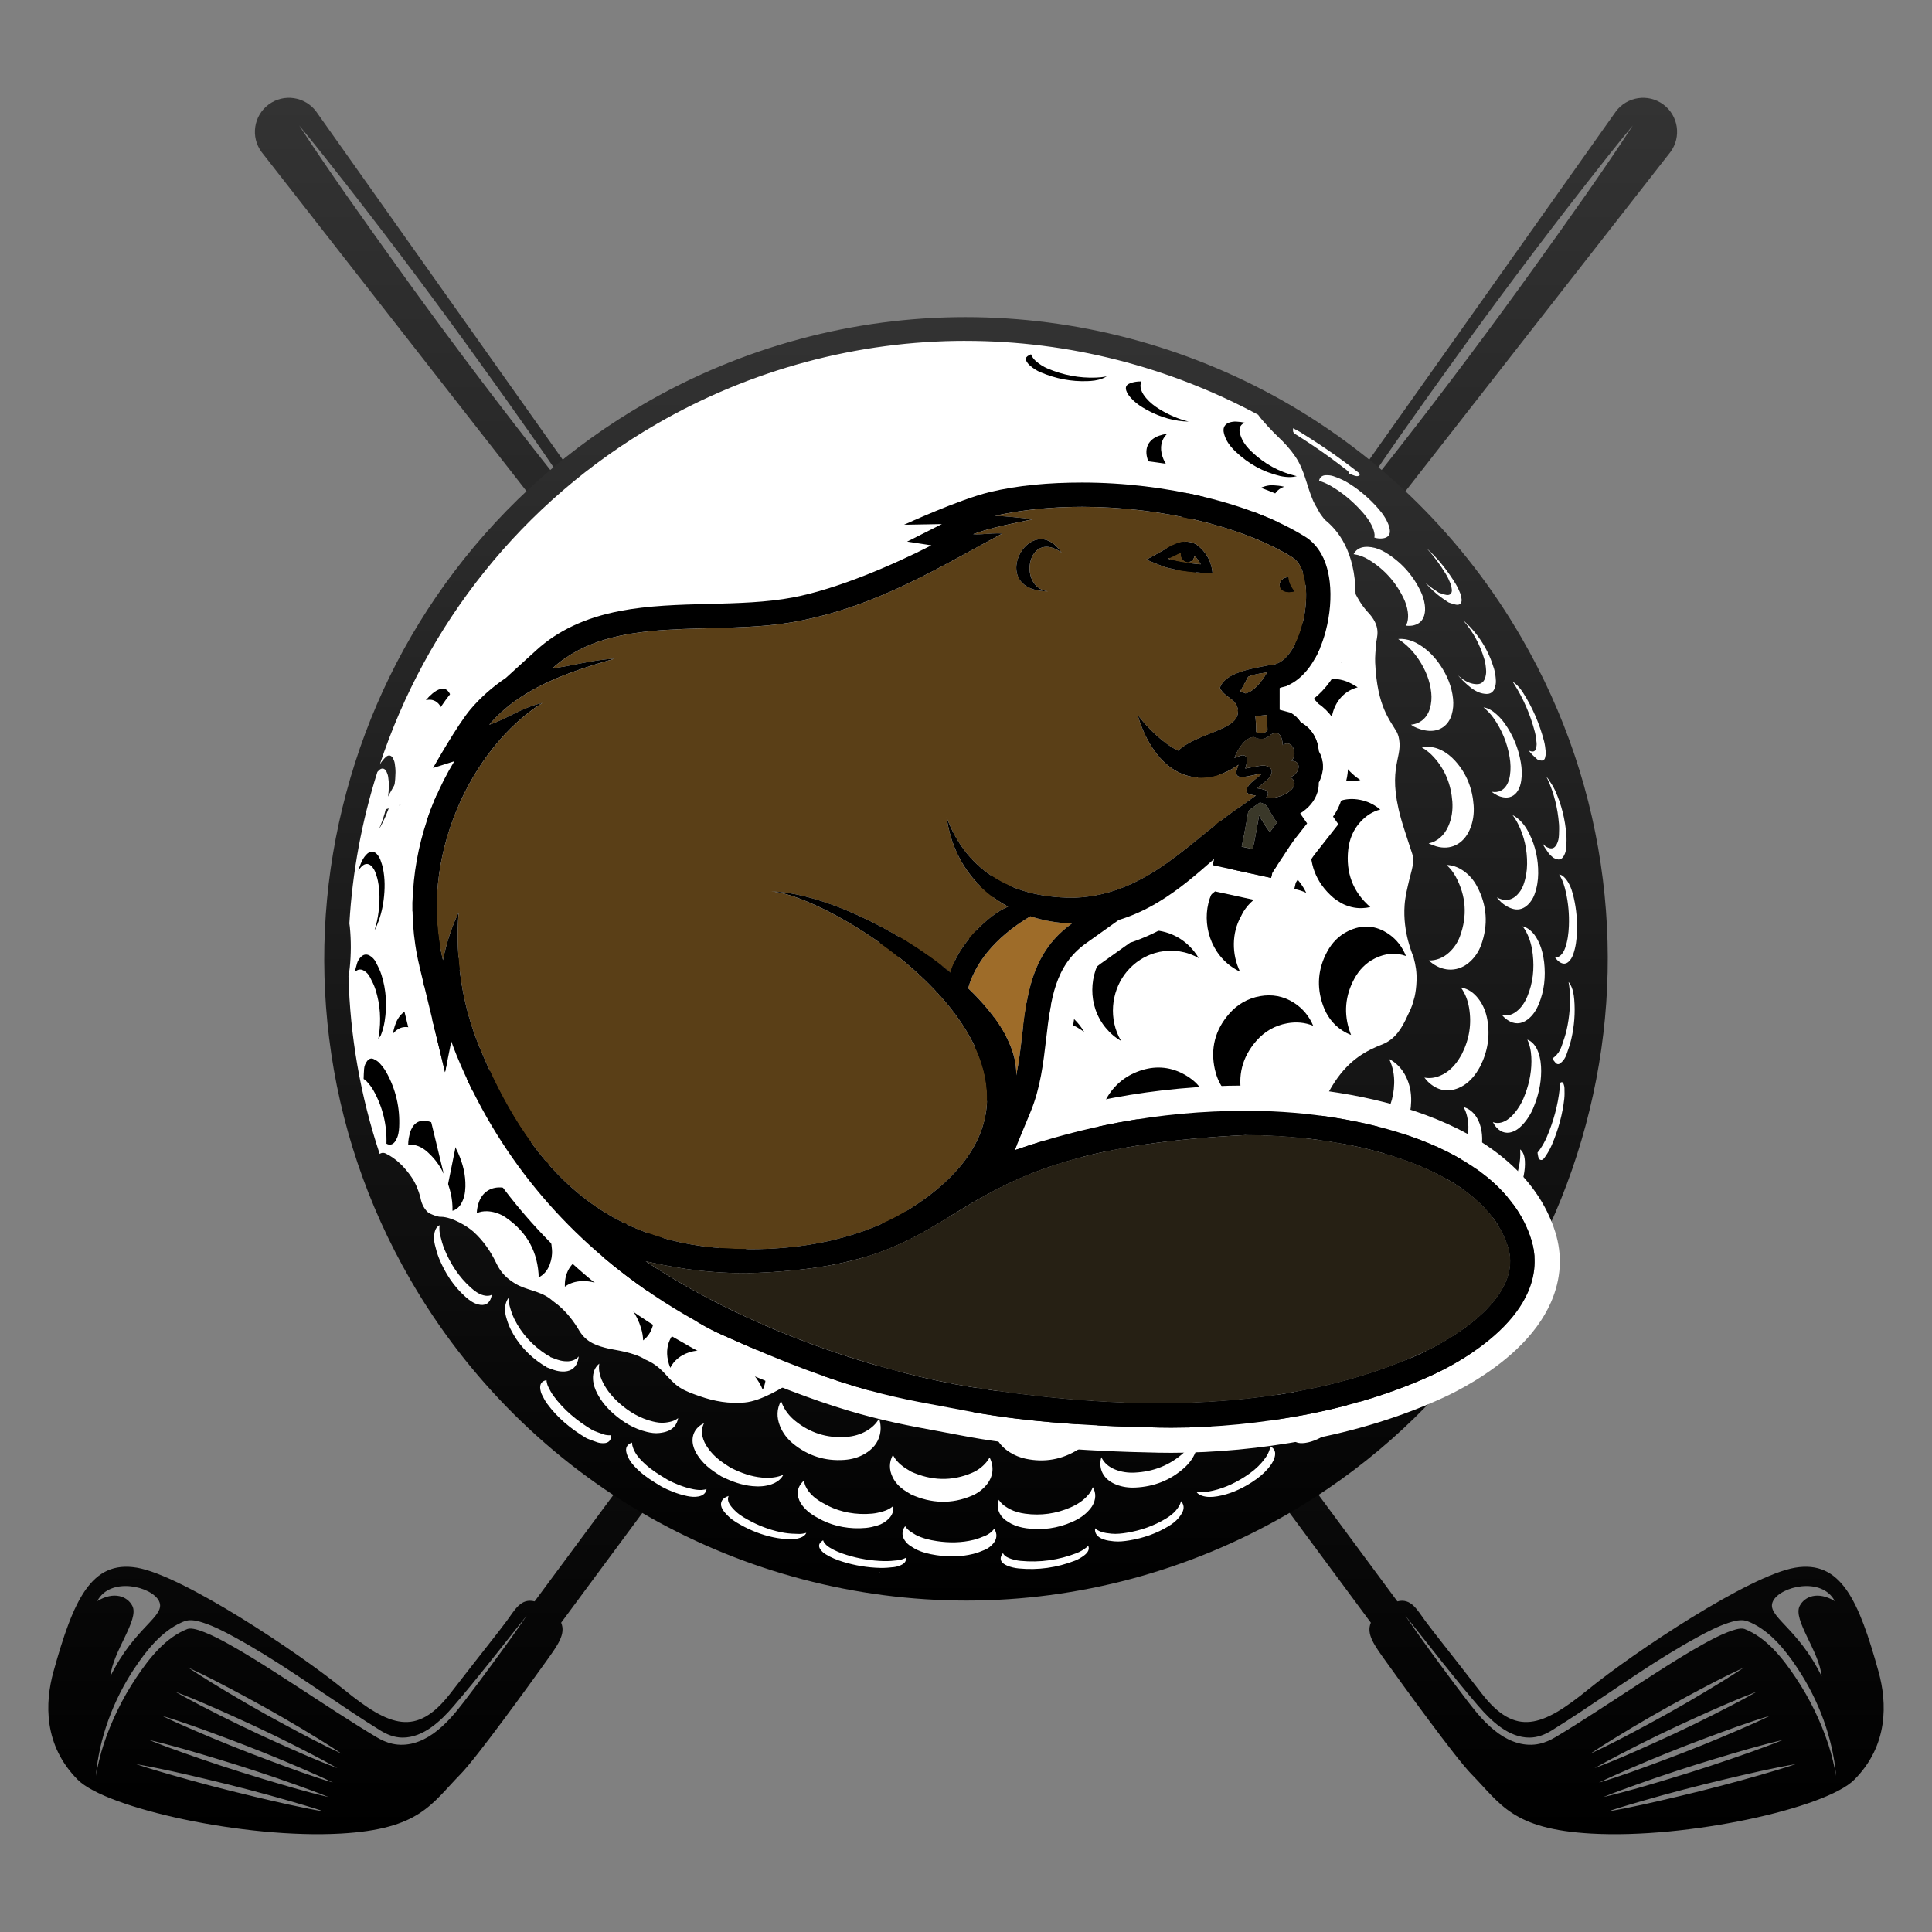 <?xml version="1.0" encoding="UTF-8"?>
<svg id="Artboard_2" data-name="Artboard 2" xmlns="http://www.w3.org/2000/svg" xmlns:xlink="http://www.w3.org/1999/xlink" viewBox="0 0 1000 1000">
  <rect x="0" y="0" width="1000" height="1000" fill="#808080" stroke="none"/>
  <defs>
    <style>
      .cls-1 {
        fill: url(#linear-gradient-2);
      }

      .cls-2 {
        fill: #fff;
      }

      .cls-3 {
        fill: #262014;
      }

      .cls-4 {
        fill: #9e6c29;
      }

      .cls-5 {
        fill: #5a3f17;
      }

      .cls-6 {
        fill: #3a3829;
      }

      .cls-7 {
        fill: #332714;
      }

      .cls-8 {
        fill: url(#linear-gradient);
      }
    </style>
    <linearGradient id="linear-gradient" x1="500" y1="949.37" x2="500" y2="50.63" gradientUnits="userSpaceOnUse">
      <stop offset="0" stop-color="#000"/>
      <stop offset="1" stop-color="#333"/>
    </linearGradient>
    <linearGradient id="linear-gradient-2" x1="500" y1="828.44" x2="500" y2="164.13" gradientUnits="userSpaceOnUse">
      <stop offset="0" stop-color="#000"/>
      <stop offset="1" stop-color="#333"/>
    </linearGradient>
  </defs>
  <g>
    <path class="cls-8" d="m176.36,949.05c41.03-2.33,46.77-15.23,62.04-30.77,8.25-8.4,35.95-46.72,44.32-58.43,5.95-8.32,10.22-14.07,7.73-19.95l209.55-283.21,209.55,283.21c-2.5,5.88,1.77,11.63,7.73,19.95,8.38,11.71,36.08,50.03,44.32,58.43,15.26,15.54,21.01,28.44,62.04,30.77,49.57,2.82,121.39-13.07,136.12-27.86,17.73-17.79,17.04-39.82,12.56-55.97-10.24-36.89-19.48-57.78-43.16-53.79-23.67,3.99-83.27,43.67-107.04,62.98-23.76,19.31-37.68,24.79-55.25,2.07-17.57-22.72-23.96-30.49-29.2-37.56-4.1-5.54-7.22-11.89-14.39-10.05l-212.34-286.98,192.33-259.94c4.51-1.28,7.86-6.55,11.29-11.18l150.05-192.08c5.78-7.81,4.13-18.83-3.68-24.61-7.81-5.78-18.83-4.13-24.61,3.68l-141.74,200.15c-3.67,4.96-6.42,9.85-5.94,14.24l-188.64,254.96-188.64-254.96c.48-4.39-2.27-9.27-5.94-14.24L163.68,57.76c-5.78-7.81-16.8-9.46-24.61-3.68-7.81,5.78-9.46,16.8-3.68,24.61l150.05,192.08c3.43,4.63,6.78,9.9,11.29,11.18l192.33,259.94-212.34,286.98c-7.17-1.85-10.29,4.51-14.39,10.05-5.24,7.07-11.63,14.84-29.2,37.56-17.57,22.72-31.49,17.24-55.25-2.07-23.76-19.31-83.36-58.99-107.04-62.98-23.67-3.99-32.91,16.9-43.16,53.79-4.48,16.15-5.17,38.18,12.56,55.97,14.73,14.78,86.55,30.67,136.12,27.86Zm646.75-41.33c3.94-2.66,7.98-5.19,12.03-7.69,12.49-7.71,25.23-15.05,38.16-21.99,9.68-5.2,19.39-10.38,29.38-14.95-3.95,2.66-7.98,5.19-12.03,7.69-12.49,7.71-25.23,15.06-38.16,22-9.68,5.19-19.39,10.38-29.38,14.95Zm15.44.33c13.02-6.8,26.28-13.22,39.68-19.25,10.28-4.63,20.6-9.24,31.15-13.21-4.33,2.49-8.75,4.83-13.18,7.14-13.03,6.8-26.27,13.23-39.67,19.26-10.28,4.63-20.6,9.24-31.16,13.2,4.33-2.49,8.75-4.83,13.18-7.14Zm5.14,7.35c12.84-5.57,25.85-10.79,38.97-15.68,11.04-4.12,22.13-8.24,33.42-11.61-5.27,2.58-10.67,4.94-16.05,7.27-12.84,5.56-25.85,10.8-38.97,15.69-11.04,4.12-22.13,8.24-33.43,11.61,5.27-2.58,10.66-4.94,16.05-7.27Zm3.15,8.39c13.53-4.84,27.2-9.32,40.96-13.47,11.58-3.49,23.21-6.98,34.99-9.71-5.58,2.28-11.26,4.33-16.93,6.36-13.53,4.83-27.2,9.33-40.95,13.47-11.58,3.49-23.21,6.98-34.99,9.7,5.57-2.28,11.26-4.33,16.93-6.36Zm64.94-5.25c-14.18,4.09-28.48,7.83-42.84,11.23-12.18,2.88-24.42,5.76-36.76,7.85,5.84-1.97,11.78-3.7,17.71-5.42,14.18-4.1,28.48-7.83,42.84-11.23,12.18-2.88,24.42-5.76,36.76-7.86-5.85,1.97-11.78,3.7-17.71,5.41Zm5.88-89.71c3.69-7.73,25.29-12.97,32.04-.09-8.73-5.29-15.63-2.46-18.18,2.48-3.7,7.18,10.2,23.5,11.35,36.45-12.38-25.53-28.89-31.11-25.2-38.83Zm-152.3,54.39c6.54,7.61,15.59,16.21,26.33,16.15,4.2-.02,8.05-1.57,11.56-3.75,4.98-3.1,9.91-6.29,14.81-9.52,20.02-13.22,39.63-27.33,60.73-38.81,5.09-2.77,10.33-5.5,15.85-7.31,2.49-.81,5.2-1.57,7.85-1.3,1.37.14,2.6.67,3.84,1.23,10.18,4.64,17.92,14.36,23.97,23.46,11.05,16.62,18.3,35.97,20.08,55.87-1-5.43-2.23-10.79-3.94-16.05-4.02-12.3-9.78-24.09-16.97-34.84-6.64-9.93-15.12-20.81-26.6-25.23-2.33-.69-6.26.76-8.77,1.74-4.35,1.71-8.52,3.92-12.61,6.19-8.16,4.54-16.08,9.53-23.95,14.55-14.16,9.05-28.13,18.41-42.36,27.36-3.33,2.09-6.68,4.16-10.06,6.17-2.55,1.52-5.27,2.76-8.17,3.42-7.61,1.73-15.11-.87-21.3-5.3-6.23-4.47-11.16-10.39-15.8-16.42-4.8-6.23-9.49-12.55-14.15-18.89-6.24-8.48-12.42-17.02-18.34-25.73.36.45.73.91,1.09,1.36,12.19,15.28,24.15,30.82,36.89,45.65Zm79.76-818.26c-16.04,24.62-33.15,48.53-50.26,72.41-22.9,31.97-46.51,63.48-70.71,94.47-7.98,10.22-16.01,20.41-24.28,30.4,16.29-24.99,33.66-49.27,51.05-73.5,22.67-31.6,45.99-62.78,69.94-93.42,7.98-10.21,16-20.39,24.26-30.37Zm-665.98,30.37c23.95,30.64,47.27,61.82,69.94,93.42,17.39,24.23,34.76,48.51,51.05,73.5-8.27-9.99-16.3-20.18-24.28-30.4-24.2-31-47.81-62.5-70.71-94.47-17.11-23.88-34.22-47.79-50.26-72.41,8.26,9.98,16.28,20.16,24.26,30.37Zm-48.08,834.45c-14.36-3.4-28.66-7.14-42.84-11.23-5.93-1.71-11.86-3.45-17.71-5.41,12.35,2.1,24.58,4.97,36.76,7.86,14.36,3.4,28.66,7.13,42.84,11.23,5.93,1.71,11.86,3.44,17.71,5.42-12.35-2.09-24.58-4.97-36.76-7.85Zm4.03-9.33c-13.75-4.15-27.43-8.64-40.95-13.47-5.67-2.03-11.35-4.08-16.93-6.36,11.79,2.73,23.41,6.22,34.99,9.71,13.76,4.14,27.43,8.63,40.96,13.47,5.67,2.03,11.35,4.08,16.93,6.36-11.79-2.72-23.42-6.22-34.99-9.7Zm3.84-9.38c-13.11-4.89-26.12-10.13-38.97-15.69-5.38-2.33-10.78-4.69-16.05-7.27,11.29,3.37,22.39,7.5,33.42,11.61,13.12,4.89,26.13,10.12,38.97,15.68,5.38,2.33,10.78,4.69,16.05,7.27-11.3-3.37-22.39-7.49-33.43-11.61Zm4.54-9.07c-13.4-6.03-26.65-12.46-39.67-19.26-4.43-2.31-8.85-4.65-13.18-7.14,10.56,3.97,20.87,8.58,31.15,13.21,13.4,6.03,26.65,12.45,39.68,19.25,4.43,2.31,8.84,4.65,13.18,7.14-10.56-3.97-20.87-8.58-31.16-13.2Zm4.04-9.22c-12.93-6.94-25.67-14.29-38.16-22-4.05-2.5-8.09-5.03-12.03-7.69,9.99,4.57,19.7,9.76,29.38,14.95,12.93,6.94,25.67,14.28,38.16,21.99,4.05,2.5,8.09,5.03,12.03,7.69-9.99-4.57-19.7-9.75-29.38-14.95Zm-65.16-63.95c3.69,7.73-12.83,13.3-25.2,38.83,1.15-12.94,15.05-29.27,11.35-36.45-2.55-4.94-9.46-7.77-18.18-2.48,6.75-12.87,28.35-7.64,32.04.09Zm-12.64,34.54c6.05-9.1,13.78-18.81,23.97-23.46,1.24-.57,2.47-1.09,3.84-1.23,2.65-.27,5.35.48,7.85,1.3,5.52,1.81,10.76,4.54,15.85,7.31,21.1,11.48,40.72,25.59,60.73,38.81,4.9,3.23,9.82,6.42,14.81,9.52,3.52,2.18,7.37,3.73,11.56,3.75,10.75.06,19.79-8.54,26.33-16.15,12.74-14.82,24.7-30.37,36.89-45.65.36-.45.73-.91,1.09-1.36-5.92,8.71-12.1,17.25-18.34,25.73-4.66,6.34-9.35,12.65-14.15,18.89-4.64,6.03-9.57,11.95-15.81,16.42-6.18,4.43-13.68,7.03-21.3,5.3-2.91-.66-5.62-1.9-8.17-3.42-3.38-2.01-6.73-4.08-10.06-6.17-14.23-8.94-28.19-18.3-42.36-27.36-7.87-5.03-15.79-10.02-23.95-14.55-4.08-2.27-8.25-4.48-12.61-6.19-2.5-.98-6.44-2.43-8.77-1.74-11.48,4.42-19.96,15.3-26.6,25.23-7.19,10.75-12.95,22.54-16.97,34.84-1.72,5.25-2.94,10.62-3.94,16.05,1.78-19.91,9.03-39.25,20.08-55.87Z"/>
    <g>
      <circle class="cls-2" cx="499.72" cy="496.29" r="326.52"/>
      <path class="cls-1" d="m820.76,582.34c11.17-41.66,14.17-84.39,8.89-127-5.46-44.12-19.59-86.18-41.99-125.01-29.68-51.45-72.56-94-124-123.07-49.93-28.21-106.63-43.12-163.96-43.12-57.92,0-115.21,15.39-165.66,44.5-38.83,22.4-72.11,51.75-98.93,87.21-25.9,34.25-44.69,72.74-55.87,114.4-11.17,41.66-14.17,84.39-8.89,127,5.46,44.12,19.59,86.18,41.99,125.01,29.68,51.45,72.56,94,124,123.07,49.93,28.21,106.63,43.12,163.96,43.12,57.92,0,115.2-15.39,165.66-44.5,38.83-22.4,72.11-51.75,98.93-87.21,25.9-34.25,44.69-72.74,55.87-114.4ZM499.7,176.44c53.67,0,105.61,13.58,151.5,38.23,1.93,2.91,8.15,9.4,10.24,11.34,3.4,3.16,6.5,6.6,9.11,10.45,4.76,7.04,5.8,15.11,9.13,22.74.61,1.39,1.33,2.69,2.12,3.92.64,1.25,1.3,2.47,2.08,3.51,9.86,13.21,13.05,15.62,13.23,21.04-.09,2.63.29,5.33.65,7.92.8,5.76,3.02,10.81,6.06,15.73,1.03,1.67,2.29,3.38,3.73,5.03,7.95,8.1,4.91,13.4,4.69,17.02-.19,3.26-.61,6.38-.45,9.67,1.08,23.09,7.68,29.57,11.44,36.29.02.09.04.17.07.26.18.5.37,1,.55,1.49.14.52.23,1.08.34,1.71,1.8,10.46-7.33,15.76,2.59,46.27,1.4,4.31,2.72,8.49,4.15,12.75,1.44,4.31-.45,9.14-1.47,13.44-1.03,4.38-2.11,8.69-2.44,13.2-1.06,14.34,4.36,26.02,4.65,27.09,1.14,4.15,1.68,7.72,1.53,12.1-.11,3.29-.49,6.02-1,8.3-.4,1.43-.81,2.85-1.23,4.27-.88,2.46-1.81,4.13-2.33,5.29-2.98,6.67-6.48,12.43-13.17,15.07-7.99,3.15-16.78,7.54-24.69,19.55-8.4,12.75-7.71,19.9-8.32,28.01,0,8.38,4.05,18.51-6.59,37.09-2.85,3.54-5.78,7.01-8.78,10.42-.93.72-1.89,1.4-2.9,2-1.71,1.01-8.21,3.26-9.47,3.59-8.07,2.16-16.59,4.87-23.14,10.29-9.37,7.75-10.1,17.2-19.29,23.32-3.21,2.14-6.26,4.11-10.13,4.68-3.17.46-11.74,1.65-19.39,7.7-5.14,4.07-9.73,9.02-13.57,14.32-6.03,6.79-17.61,6.79-21.96,6.28-8-.95-14.54-.2-21.71,3.46-6.89,3.51-12.92,15.16-18.38,18.12-.07-.03-.16-.04-.23-.01-2.93,1.37-5.5,2.98-8.37,4.19-3.39.69-6.81,1.33-10.25,1.91-2.13,0-4.26-.14-6.47-.25-11.28-.58-19.42-5.85-22.71-8.53-7.51-6.1-14.36-12.1-24.25-13.9-9.43-1.71-18.77-.41-27.33,3.9-1.56.78-13.03,8.4-22.11,9.22-8.05.72-15.7-.61-23.19-3.23-3.58-1.25-7.3-2.51-10.49-4.59-2.96-1.93-5.25-4.58-7.63-7.16-3.18-3.44-6.35-5.73-10.17-7.28-5.65-3.73-15.97-4.95-18.65-5.57-6.16-1.43-11.63-3.14-15.32-9.1-2.86-4.93-6.48-9.62-10.81-13.28-.78-.66-1.59-1.27-2.42-1.87-.7-.6-1.42-1.19-2.15-1.73-5.5-4.08-12.32-4.33-17.97-7.77-3.67-2.24-7.21-5.14-9.69-10.43-2.87-6.12-6.85-11.83-11.87-16.38-2.87-2.61-10.87-7.63-16.78-7.74-.89.3-5.77-1.33-6.95-2.48-2.23-2.17-3.31-4.86-3.79-7.81-1.03-3.52-2.29-6.93-4.52-10.2-3.46-5.07-7.83-9.61-13.42-12.28-1.18-.56-2.27-.35-3.08.22-10.04-30.15-15.33-61.15-16.15-92.02.25-1.42.49-2.83.64-4.26.74-7.07.75-14.15.06-21.22-.06-.59-.16-1.2-.24-1.79,1.57-26.67,6.45-53.03,14.5-78.41.31-.34.61-.68.95-.99,1.42-1.29,2.92-.9,3.76.83.4.82.72,1.72.86,2.62.22,1.52.39,3.07.37,4.6-.11,7.89-1.99,15.34-5.07,22.48.1-.16.22-.31.32-.47.64-1.05,1.16-2.18,1.74-3.27,3.89-8.05,6.33-16.5,6.45-25.51.02-1.53-.14-3.08-.37-4.6-.13-.9-.46-1.8-.86-2.62-.84-1.73-2.34-2.12-3.76-.83-1.12,1.02-2.11,2.26-2.92,3.55-.09.14-.15.29-.24.43,23.78-71.93,72.97-135.75,143.6-176.5,48.59-28.03,103.75-42.85,159.51-42.85Zm200.52,69.46c-.75-.27-1.51-.55-2.25-.84.31-1.02-.48-1.38-.99-1.78-2.43-1.9-4.89-3.77-7.37-5.6-6.4-4.73-13.02-9.12-19.75-13.37-.15-.23-.3-.46-.45-.69-.22-.34-.09-.9-.15-1.95,1.55.82,2.58,1.28,3.53,1.86,7.69,4.78,15.25,9.75,22.54,15.13,2.48,1.83,4.94,3.7,7.37,5.6.51.4,1.31.75.99,1.79-1.15.81-2.37.23-3.46-.15Zm40.59,112.62c-.65-6.29-3.01-11.95-6.49-17.17-2.83-4.24-6.3-7.85-10.62-10.59,1.13-.13,2.33-.1,3.59.09,2.57.4,4.95,1.36,7.17,2.71,4.57,2.78,8.21,6.52,11.15,10.94,3.48,5.22,5.84,10.87,6.49,17.17.29,2.79.09,5.54-.71,8.25-1.63,5.54-6.09,8.72-11.81,8.36-2.83-.17-5.44-1.05-8-2.31-.41-.3-.83-.59-1.25-.88,4.73-.44,8.33-3.48,9.77-8.34.8-2.71.99-5.46.71-8.25Zm-19.18,202.26c.11-4.39-.68-8.62-2.59-12.61,0-.01-.01-.02-.02-.03,3.66,1.89,6.75,5.05,8.81,9.33,1.92,3.99,2.7,8.22,2.59,12.61-.19,7.77-2.7,14.77-7.48,20.88-3.17,4.04-7.07,7.19-11.96,8.99-9.47,3.48-18.92-.02-23.82-8.84-.22-.39-.42-.78-.62-1.18,4.61,2.39,10.12,2.75,15.64.72,4.88-1.8,8.79-4.95,11.96-8.99,4.79-6.11,7.29-13.11,7.48-20.88Zm-54.77,92.78c0-2.05-.32-3.97-.87-5.76,7.41,2.44,12.03,8.75,12.06,16.95,0,1.63-.17,3.3-.49,4.9-.85,4.31-2.69,8.18-5.3,11.71-4.68,6.33-10.69,10.77-18.22,13.1-3.28,1.01-6.64,1.42-10.07,1.03-3.32-.37-6.44-1.3-9.18-3.31-3.21-2.35-5.26-5.31-6.34-8.78,1.39.44,2.84.73,4.33.89,3.43.39,6.79-.02,10.07-1.03,7.53-2.32,13.54-6.77,18.22-13.1,2.62-3.53,4.45-7.41,5.3-11.71.32-1.6.5-3.27.49-4.9Zm-303.2,90.17c.47,1.93,1.34,3.67,2.44,5.31,1.79,2.69,4.02,4.98,6.57,6.92,2.04,1.56,4.26,2.89,5.58,3.78,5.73,2.84,10.77,4.55,16.19,5.05,3.32.3,6.59.14,9.77-.97.43-.15.85-.32,1.26-.51-.24.46-.52.9-.85,1.34-1.36,1.78-3.21,2.88-5.29,3.61-3.18,1.1-6.45,1.27-9.77.97-5.41-.5-10.46-2.22-16.19-5.05-1.33-.89-3.54-2.22-5.58-3.78-2.55-1.94-4.78-4.23-6.57-6.92-1.09-1.64-1.97-3.38-2.44-5.31-1.1-4.56.63-8.76,4.74-11.05.28-.16.58-.3.87-.44-1.08,2.06-1.35,4.5-.74,7.05Zm-53.61-35.18c.15,2.62.99,5.04,2.19,7.35,2.07,3.98,4.91,7.35,8.25,10.32,5.08,4.52,10.77,7.92,17.43,9.54,2.11.51,4.27.85,6.43.58,1.52-.18,3.08-.46,4.48-1.04.81-.34,1.53-.76,2.16-1.26-.01.07-.02.14-.03.22-.62,3.08-2.38,5.25-5.23,6.43-1.4.58-2.97.86-4.48,1.04-2.16.26-4.32-.07-6.43-.58-6.67-1.62-12.35-5.03-17.43-9.54-3.34-2.97-6.18-6.33-8.25-10.32-1.2-2.31-2.04-4.73-2.19-7.35-.2-3.47.94-6.25,3.24-8.11-.15.85-.2,1.76-.14,2.73Zm-25.3-6.16c1.74.62,3.45,1.37,5.23,1.81,1.38.34,2.86.49,4.27.4,2.26-.14,4.04-1.03,5.27-2.52-.05.6-.15,1.21-.29,1.81-.83,3.58-3.24,5.76-6.91,5.99-1.41.09-2.9-.06-4.27-.4-1.78-.44-3.49-1.19-5.23-1.81.03-.06.05-.13.08-.19-.64-.34-1.31-.62-1.91-1.01-7.23-4.7-12.92-10.82-16.74-18.56-1.04-2.1-1.78-4.39-2.4-6.66-.63-2.3-.67-4.67.09-7.01.33-1.01.8-1.88,1.4-2.6-.11,1.46.05,2.91.44,4.34.63,2.27,1.36,4.55,2.4,6.66,3.82,7.75,9.51,13.87,16.74,18.56.6.39,1.27.68,1.91,1.01-.03.06-.05.13-.08.19Zm-56.89-62.93c.59,2.4,1.23,4.81,2.16,7.09,3.13,7.62,7.51,14.43,13.71,19.96,1.93,1.72,3.97,3.28,6.56,3.94,1.68.43,3.11.34,4.25-.26-.06.36-.13.72-.23,1.09-.88,3.46-3.33,4.8-6.81,3.9-2.59-.67-4.63-2.23-6.56-3.94-6.2-5.52-10.58-12.33-13.71-19.96-.93-2.28-1.57-4.69-2.16-7.09-.52-2.11-.61-4.29-.1-6.44.41-1.74,1.3-2.96,2.58-3.58-.25,1.77-.12,3.55.31,5.29Zm227.61,174.43s-.08.05-.08.05c-.11-.1-.23-.2-.35-.3.14.08.29.17.43.25Zm351.43-387.53c-.63-7.98-2.5-15.68-5.83-22.97-.19-.42-.4-.82-.61-1.23.37.35.71.73.98,1.14,1.27,1.87,2.54,3.78,3.47,5.83,3.32,7.29,5.2,14.99,5.83,22.97.15,1.95.09,3.92,0,5.87-.07,1.65-.37,3.28-1.16,4.77-1.23,2.33-2.82,2.8-5.65,1.18-.51-.49-1.62-1.3-2.39-2.36-1.17-1.61-2.3-3.28-3.24-5.03.67.71,1.41,1.27,1.8,1.64,2.82,1.63,4.42,1.15,5.65-1.18.79-1.49,1.09-3.12,1.16-4.77.08-1.95.15-3.92,0-5.87Zm-37.68-79.08c-.11-2.04-.35-4.13-.93-6.08-2.24-7.56-5.87-14.28-10.94-20.11.3.25.6.5.89.77,7.29,6.73,12.29,14.9,15.1,24.39.58,1.95.82,4.04.93,6.08.07,1.3-.2,2.69-.64,3.92-.68,1.93-2.23,3-4.29,2.92-1.31-.06-2.68-.32-3.89-.81-1.41-.58-2.79-1.37-4-2.31-2.51-1.97-4.75-4.12-6.73-6.43.55.47,1.11.93,1.68,1.38,1.2.94,2.58,1.73,4,2.31,1.21.49,2.58.76,3.89.81,2.06.09,3.61-.99,4.29-2.92.44-1.24.71-2.62.64-3.92Zm-2.98,286.52c.52-.12,1.05-.29,1.58-.51,1.32-.57,2.66-1.4,4.2-2.63,1.98-1.57,3.74-3.56,5.38-6.09,4.5-6.91,7.37-13.62,8.77-20.52.62-3.05.84-5.77.69-8.32-.02-.27-.04-.53-.06-.79.52.35.96.86,1.33,1.52.67,1.19,1.04,2.61,1.15,4.47.14,2.33-.07,4.83-.64,7.65-1.33,6.57-4.07,12.98-8.39,19.6-1.49,2.28-3.06,4.07-4.81,5.46-1.36,1.08-2.5,1.8-3.6,2.27-.74.32-1.44.48-2.08.48-1.87,0-2.93-1.37-3.51-2.59Zm3.56,22.02l.07-.14c.36-.85.72-1.7,1.08-2.55.87-2.06,1.78-4.18,2.58-6.32.42-1.11.68-2.24.87-3.28.31-.1.62-.17.92-.22.87-.13,1.46-.06,1.69,1.1.16.79.19,1.61.08,2.29-.21,1.33-.47,2.87-.98,4.23-.78,2.08-1.67,4.18-2.53,6.2-.36.84-.71,1.67-1.06,2.51-3.1,5.52-6.32,10.15-9.84,14.15-1.27,1.45-2.83,2.92-4.76,4.5-.67.55-1.6,1.01-2.84,1.41-.17.05-.33.08-.48.08-.62,0-.9-.47-1.03-.87-.24-.76-.37-1.68-.38-2.64,0-.03,0-.06,0-.09.52-.28.96-.57,1.36-.89,2.04-1.67,3.7-3.24,5.07-4.8,3.66-4.16,6.99-8.96,10.2-14.67Zm42.6-143.74c-.12-1.41-.29-2.65-.53-3.79.12.11.24.24.37.41.42.54.8,1.24,1.17,2.13.75,1.78,1.18,3.79,1.41,6.52.56,6.75.05,13.64-1.52,20.46-.57,2.5-1.45,5-2.29,7.43l-.24.68c-.58,1.67-1.55,3.08-2.89,4.22-1.06.9-1.89.88-2.82-.13-.68-.74-1.17-1.46-1.47-2.15-.01-.02-.02-.05-.03-.07.33-.18.65-.41.97-.68,1.71-1.44,2.94-3.25,3.68-5.37l.24-.7c.87-2.49,1.76-5.06,2.37-7.69,1.63-7.09,2.16-14.25,1.57-21.27Zm-2.72,56.48c-.88,8-3.05,16.07-6.44,23.99-.86,2-1.92,3.92-3.15,5.72l-.15.22c-.76,1.12-1.36,1.92-2.12,1.92-.13,0-.27-.02-.43-.06-.92-.25-1.15-1.09-1.43-2.83l-.02-.1c-.05-.29-.09-.58-.12-.87.49-.52.89-1.1,1.25-1.63l.14-.21c1.33-1.94,2.47-4.01,3.4-6.17,3.5-8.16,5.73-16.48,6.64-24.74.12-1.12.15-2.24.14-3.24.03-.02.06-.04.08-.06.36-.25.69-.38.94-.38.48,0,.79.67.94,1.08.25.71.4,1.4.41,2v.29c.05,1.69.09,3.43-.09,5.07Zm-16.09,5.04c-1.13,2.67-2.63,5.13-4.47,7.37-1.51,1.85-3.23,3.48-5.41,4.51-3.3,1.56-6.5.92-8.99-1.75-.83-.89-1.48-1.88-2.02-2.93,1.85.72,3.88.61,5.96-.37,2.19-1.04,3.9-2.67,5.41-4.51,1.84-2.24,3.34-4.7,4.47-7.37,2.58-6.13,4.11-12.5,4.13-19.19.01-3.32-.35-6.58-1.47-9.72-.19-.53-.41-1.03-.65-1.53,1.2.43,2.31,1.19,3.28,2.31,1.1,1.26,1.85,2.71,2.41,4.28,1.12,3.15,1.48,6.4,1.47,9.72-.02,6.69-1.55,13.06-4.13,19.19Zm-27.46-21.6c-.51.85-1.13,2.04-1.89,3.14-2.38,3.46-5.3,6.33-9.23,7.98-5.47,2.3-10.48,1.41-14.99-2.41-1.05-.89-1.96-1.89-2.76-2.97,2.62.52,5.37.21,8.26-1.01,3.92-1.65,6.85-4.52,9.23-7.98.76-1.1,1.38-2.29,1.89-3.14,3.94-7.84,5.16-15.75,3.74-24.05-.64-3.7-1.91-7.18-4.09-10.26-.05-.08-.11-.15-.17-.22.59.11,1.17.24,1.77.43,3.4,1.08,5.89,3.35,7.89,6.18,2.18,3.08,3.46,6.56,4.09,10.26,1.42,8.3.2,16.21-3.74,24.05Zm-12.61-98.16c-1.25-2.33-2.84-4.38-4.78-6.12,2.79.05,5.68.95,8.5,2.87,3.06,2.07,5.42,4.77,7.15,7.98,5.34,9.91,6.04,20.2,2.16,30.76-1.15,3.12-2.97,5.87-5.41,8.19-6.03,5.73-13.84,5.49-19.77,1.11-.64-.47-1.24-.98-1.82-1.5,3.71.09,7.47-1.25,10.72-4.33,2.44-2.32,4.27-5.06,5.41-8.19,3.88-10.56,3.17-20.85-2.16-30.76Zm-17.54-66.95c3.13-.72,6.56-.31,9.94,1.34,2.81,1.38,5.21,3.31,7.3,5.63,5.89,6.53,8.9,14.27,9.53,22.98.32,4.38-.29,8.65-2.07,12.7-3.27,7.43-9.99,10.71-17.36,8.5-1.18-.35-2.31-.87-3.53-1.33-.09-.06-.19-.13-.29-.19,4.35-.91,8-3.99,10.16-8.88,1.78-4.04,2.38-8.32,2.07-12.7-.63-8.7-3.64-16.45-9.53-22.98-1.82-2.01-3.87-3.74-6.22-5.06Zm42.81-12.5c4.37,6.15,7.17,12.95,8.41,20.39.51,3.06.66,6.14.19,9.23-.28,1.85-.76,3.63-1.74,5.24-1.71,2.8-4.4,4.01-7.63,3.42-2.18-.39-4.08-1.39-5.81-2.74-.06-.05-.12-.1-.18-.15.06.01.11.03.17.04,3.24.58,5.92-.62,7.63-3.42.98-1.61,1.47-3.39,1.74-5.24.46-3.09.32-6.16-.19-9.23-1.25-7.44-4.04-14.24-8.41-20.39-1.45-2.04-3.17-3.84-5.11-5.41.25.04.5.06.76.12,1.64.38,3.07,1.18,4.39,2.18,2.23,1.69,4.16,3.69,5.78,5.97Zm12.75,57.1c3.24,6.48,4.69,13.39,4.63,20.62-.03,3.74-.65,7.38-1.93,10.9-.72,1.98-1.82,3.71-3.3,5.17-2.03,2-4.5,2.98-7.33,2.38-1.38-.29-2.75-.89-3.97-1.62-1.95-1.15-3.53-2.68-4.88-4.43.98.5,2.04.91,3.1,1.14,2.83.6,5.3-.38,7.33-2.38,1.48-1.46,2.59-3.2,3.3-5.17,1.28-3.52,1.9-7.16,1.93-10.9.07-7.24-1.38-14.14-4.63-20.62-.83-1.66-1.77-3.25-2.9-4.69.58.28,1.15.62,1.73,1.03,3.13,2.2,5.25,5.22,6.92,8.57Zm7.7,66.54c.85,7.5.11,14.8-2.82,21.8-1.29,3.08-3.05,5.85-5.76,7.88-3.34,2.51-6.87,2.57-10.32.28-1.17-.77-2.14-1.7-2.99-2.72,2.5.7,5.02.17,7.43-1.64,2.71-2.04,4.48-4.81,5.76-7.88,2.93-7,3.67-14.3,2.82-21.8-.46-4.02-1.45-7.9-3.34-11.5-.56-1.06-1.18-2.06-1.91-2.99,1.23.31,2.43.9,3.59,1.8,1.84,1.42,3.14,3.25,4.2,5.27,1.89,3.61,2.88,7.48,3.34,11.5Zm12.2-41.72c1.67,2.65,2.53,5.63,3.21,8.66,1.29,5.76,1.81,11.6,1.58,17.5-.16,3.92-.62,7.8-1.96,11.53-.53,1.48-1.26,2.83-2.46,3.86-1.24,1.07-2.56,1.19-4.01.43-1.26-.67-2.18-1.69-2.98-2.84.99.18,1.92-.09,2.81-.85,1.2-1.04,1.93-2.38,2.46-3.86,1.33-3.73,1.8-7.61,1.96-11.53.23-5.9-.29-11.74-1.58-17.5-.68-3.03-1.54-6.01-3.21-8.66-.08-.13-.17-.25-.25-.37.7.04,1.4.31,2.05.85.93.77,1.73,1.77,2.38,2.79Zm-66.32,229.48c-.5,1.62-1.11,3.25-1.7,4.83-.24.65-.48,1.29-.72,1.94-1.88,3.18-4,6.14-6.46,9.04-3.97,4.68-7.73,8.04-11.84,10.57-2.1,1.29-3.8,2.03-5.5,2.38-.55.11-1.07.17-1.54.17h0c-1.2,0-2.75-.3-3.29-2.58.11-.02.21-.04.32-.06,2.02-.42,3.98-1.26,6.35-2.72,4.35-2.68,8.32-6.21,12.47-11.11,2.55-3.01,4.83-6.21,6.78-9.51l.1-.22c.25-.68.5-1.36.76-2.05.6-1.61,1.22-3.28,1.75-4.96.17-.56.29-1.14.36-1.73,1.26.2,1.96.94,2.31,2.42.28,1.17.23,2.4-.14,3.58Zm-39.78,35.81c-.59,2.27-1.34,4.03-2.36,5.54-5.2,7.72-12.22,13.67-20.87,17.69-2.34,1.09-4.53,1.75-6.69,2.03-1.76.23-3.07.13-4.27-.29-1.23-.44-2.06-1.09-2.53-2,.64,0,1.34-.04,2.09-.14,2.43-.32,4.87-1.05,7.46-2.26,9.1-4.23,16.48-10.49,21.95-18.61,1.18-1.76,2.05-3.78,2.72-6.34.13-.51.22-1.05.26-1.64,1.58.65,2.4,1.97,2.44,3.93.02.8-.05,1.51-.2,2.09Zm-188.36,54.66c.67,1.11,1.59,2.14,2.79,3.04.9.68,1.91,1.21,2.87,1.8,2.51,1.29,5.2,2,7.96,2.38,8.15,1.12,16.01.02,23.55-3.27,3.43-1.5,6.55-3.47,9.01-6.35.47-.55.93-1.1,1.31-1.71.5-.8.88-1.61,1.16-2.42,1.81,3.03,1.71,6.54-.43,9.98-.38.61-.84,1.16-1.31,1.71-2.46,2.88-5.58,4.85-9.01,6.35-7.54,3.29-15.4,4.39-23.55,3.27-2.76-.38-5.45-1.1-7.96-2.38-.96-.6-1.97-1.13-2.87-1.8-3.62-2.72-4.86-6.62-3.52-10.6Zm2.14,27.63c.44,1.01,1.48,1.89,3.15,2.57,1.88.76,3.94,1.24,5.96,1.43,9.99.96,19.7-.39,29.06-4.02,1.7-.66,3.34-1.63,4.8-2.73.45-.34.84-.69,1.16-1.05.75,1.59.08,3.34-2.08,4.98-1.46,1.11-3.1,2.07-4.8,2.73-9.36,3.63-19.07,4.98-29.06,4.02-2.02-.19-4.09-.67-5.96-1.43-3.6-1.46-4.33-3.86-2.23-6.5Zm-52.86,6.24c-1.12.48-2.34.85-3.55.99-2.34.26-4.71.48-7.07.42-6.61-.16-13.09-1.23-19.41-3.19-3.05-.95-6.01-2.11-8.75-3.8-1.15-.71-2.18-1.56-2.92-2.69-.85-1.29-.84-2.55.27-3.65.36-.36.77-.69,1.21-.98.1.36.26.73.5,1.1.75,1.14,1.77,1.98,2.92,2.69,2.73,1.69,5.69,2.85,8.75,3.8,6.32,1.97,12.8,3.03,19.41,3.19,2.35.06,4.72-.16,7.07-.42,1.21-.13,2.43-.5,3.55-.99.21-.09.41-.19.59-.29.37,1.57-.49,2.91-2.58,3.81Zm-88.59-31.51c.85,1.38,2.01,2.6,3.2,3.72,2.41,2.29,5.36,3.8,8.26,5.35,5.35,2.75,10.99,4.7,16.91,5.7,2.52.42,5.11.53,7.67.57,1.2.02,2.45-.23,3.62-.58-.48,1.16-1.59,2.06-3.31,2.62-1.26.41-2.62.7-3.93.67-2.56-.04-5.15-.15-7.67-.57-5.92-1-11.56-2.95-16.91-5.7-2.9-1.55-5.85-3.07-8.26-5.35-1.18-1.12-2.35-2.34-3.2-3.72-1.68-2.73-.88-5.33,2.03-6.62.35-.15.71-.29,1.07-.41-.59,1.26-.44,2.77.52,4.33Zm-70.7-38.22c1.41.53,3.49,1.41,5.63,2.09,1.05.33,2.23.43,3.34.39.14,0,.27-.03.41-.05,0,.14,0,.28,0,.42-.05,2.26-1.42,3.64-3.68,3.73-1.11.04-2.29-.05-3.34-.39-2.15-.68-4.23-1.56-5.63-2.09-8.44-5.02-15.24-10.73-20.59-18.06-1.02-1.4-1.82-2.98-2.6-4.54-.41-.81-.67-1.74-.82-2.64-.47-2.81.63-4.45,3.18-4.9.02.26.03.52.08.8.15.9.41,1.82.82,2.64.78,1.56,1.58,3.14,2.6,4.54,5.35,7.33,12.15,13.05,20.59,18.06Zm51.85,30.41c1.92.39,3.87.57,5.83.2.37-.07.72-.17,1.05-.28-.26,2.01-1.7,3.36-4.15,3.83-1.95.38-3.91.19-5.83-.2-5.19-1.05-9.99-3.14-13.19-4.84-4.94-2.97-8.41-5.17-11.47-7.96-1.99-1.81-3.9-3.69-5.26-6.02-.72-1.22-1.32-2.58-1.62-3.96-.48-2.2.42-3.87,2.5-4.73.16-.07.33-.12.49-.18-.02.43,0,.88.11,1.36.3,1.38.91,2.74,1.62,3.96,1.36,2.32,3.27,4.21,5.26,6.02,3.06,2.79,6.53,4.99,11.47,7.96,3.2,1.71,7.99,3.8,13.19,4.84Zm45.46-45.69c.13.4.28.81.44,1.22,1.47,3.61,3.81,6.62,6.8,9.05,7.69,6.26,16.52,9.08,26.42,8.37,3.85-.28,7.52-1.29,10.85-3.3,2.66-1.61,4.81-3.64,6.22-6.24.88,2.73,1.09,5.53.39,8.42-1.05,4.38-3.82,7.46-7.57,9.72-3.32,2.01-7,3.02-10.85,3.29-9.9.71-18.73-2.12-26.42-8.37-2.99-2.43-5.33-5.44-6.8-9.05-1.88-4.63-1.75-9.02.51-13.12Zm52.91,57.13c1.92-.55,3.66-1.47,5.18-2.76.26,2.46-.46,4.67-2.34,6.58-1.71,1.74-3.76,2.91-6.06,3.58-1.87.54-3.8,1.01-5.74,1.19-8.42.8-16.4-.86-22.58-3.92-5.01-2.55-7.31-4.21-9.35-6.47-1.4-1.55-2.53-3.26-3.08-5.3-.71-2.66-.26-5.07,1.46-7.27.46-.59.96-1.11,1.5-1.58.05.48.13.97.26,1.46.54,2.04,1.68,3.75,3.08,5.3,2.04,2.25,4.34,3.92,9.35,6.47,6.18,3.07,14.16,4.72,22.58,3.92,1.94-.18,3.86-.65,5.74-1.19Zm4.98-29.19c1.31,2.56,3.26,4.6,5.59,6.26,1.17.83,2.44,1.53,3.89,2.43,10.28,4.6,20.86,5.15,31.53.56,2.87-1.24,5.35-3.07,7.37-5.49.66-.78,1.21-1.6,1.66-2.44,2.49,4.86,1.88,10.02-1.66,14.25-2.02,2.42-4.5,4.26-7.37,5.49-10.68,4.59-21.26,4.05-31.53-.56-1.45-.9-2.72-1.6-3.89-2.43-2.38-1.7-4.37-3.78-5.68-6.42-1.99-4.02-1.93-7.91.09-11.64Zm52.24,38.47c.07-.09.12-.18.19-.26.03.04.06.07.08.11,1.58,2.55,1.38,5.12-.5,7.43-1.2,1.46-2.67,2.62-4.38,3.34-1.99.84-4.02,1.64-6.1,2.15-6.28,1.55-12.65,1.6-19.03.65-3.79-.57-7.49-1.44-10.93-3.22-1.05-.65-2.12-1.27-3.13-1.98-.58-.41-1.1-.94-1.57-1.48-2.33-2.64-2.55-5.67-.55-8.31.23.35.49.69.79,1.03.48.54.99,1.07,1.57,1.48,1.01.71,2.08,1.33,3.13,1.98,3.44,1.77,7.15,2.65,10.93,3.22,6.38.95,12.74.9,19.03-.65,2.09-.51,4.12-1.32,6.1-2.15,1.72-.72,3.19-1.88,4.38-3.34Zm-.24-54.82c1.27,1.51,2.82,2.88,4.68,4.06,2.55,1.61,5.32,2.74,8.27,3.36,9.74,2.04,18.86.43,27.28-4.86,3.45-2.17,6.24-5.02,8.28-8.6,1.39-2.45,2.13-5.01,2.25-7.54,4.39,5.28,5.08,12.24,1.54,18.46-2.03,3.58-4.83,6.43-8.28,8.6-8.42,5.29-17.54,6.91-27.28,4.86-2.95-.62-5.72-1.75-8.27-3.36-5.8-3.66-8.76-9.16-8.47-14.98Zm55.69,56.1c1.71.61,3.6.84,5.43,1.02,2.67.26,5.34-.07,7.99-.5,7.19-1.17,13.94-3.54,20.19-7.31,1.95-1.18,3.76-2.54,5.23-4.28.72-.86,1.39-1.8,1.9-2.79.34-.67.56-1.33.65-1.96,1.55,1.6,1.83,3.65.67,5.92-.51,1-1.18,1.94-1.9,2.79-1.47,1.74-3.28,3.11-5.23,4.28-6.25,3.77-13.01,6.14-20.19,7.31-2.65.43-5.32.76-7.99.5-1.83-.18-3.71-.41-5.43-1.02-3.27-1.17-4.72-3.16-4.36-5.74.73.71,1.73,1.31,3.04,1.78Zm-.12-37.23c.08-.46.19-.91.32-1.36,1.25,2.83,3.77,5.06,7.19,6.42,3.21,1.28,6.58,1.74,10.01,1.58,9.6-.46,18.11-3.72,25.3-10.18,2.55-2.3,4.6-4.96,5.88-8.22.16-.41.29-.82.41-1.24,1.3,2.93,1.09,6.15-.02,8.97-1.28,3.26-3.32,5.92-5.88,8.22-7.19,6.46-15.69,9.72-25.3,10.18-3.43.16-6.8-.3-10.01-1.58-5.69-2.26-8.9-6.9-7.9-12.79Zm1.03-46.41c2.06,2.04,4.67,3.65,7.72,4.63,4.51,1.44,9.09,1.74,13.73.93,8.64-1.51,15.88-5.51,21.51-12.31.46-.55.9-1.13,1.29-1.73.62-.95,1.19-1.93,2.13-3.49.42-1.21,1.21-3.02,1.66-4.91.31-1.29.47-2.57.52-3.82,4.37,4.26,6.19,10.38,4.64,16.87-.45,1.89-1.24,3.69-1.66,4.91-.95,1.56-1.52,2.54-2.13,3.49-.39.6-.83,1.18-1.29,1.73-5.62,6.8-12.87,10.8-21.51,12.31-4.64.81-9.22.52-13.73-.93-8.13-2.61-13.14-9.59-12.88-17.68Zm54.81,62.83c6.31-1.09,12.42-3.58,18.68-7.6,3.72-2.39,6.52-4.73,8.78-7.36,1.64-1.91,3.28-4.05,4.1-6.75.18-.59.3-1.16.38-1.71,2.34,1.29,3,3.16,2.15,5.99-.68,2.24-2.12,4.11-3.57,5.8-2.1,2.43-4.7,4.61-8.21,6.87-5.95,3.82-11.74,6.19-17.7,7.22-3.23.56-5.66.48-7.94-.24-1.32-.42-2.29-1.06-2.89-1.92,1.87.21,3.88.12,6.23-.28Zm-.69-36.62c1,.52,2.11.93,3.32,1.22,3.8.91,7.59.66,11.33-.3,7.92-2.02,14.58-6.16,20.01-12.24,2.49-2.79,4.51-5.88,5.7-9.47.69-2.08,1.07-4.2.89-6.39-.13-1.63-.52-3.08-1.15-4.36,3.66,1.95,5.84,5.04,6.19,9.41.18,2.18-.2,4.3-.89,6.39-1.2,3.59-3.21,6.68-5.7,9.47-5.43,6.08-12.09,10.22-20.01,12.24-3.74.96-7.53,1.21-11.33.3-3.97-.95-6.85-3.18-8.37-6.27Zm55.6-30.86c2.6.36,5.18.12,7.62-.74,2.32-.82,4.63-1.77,6.76-2.99,6.78-3.9,11.86-9.47,15.57-16.33,1.4-2.56,2.34-5.28,2.84-8.14.34-1.95.4-3.89.06-5.84-.19-1.08-.5-2.07-.91-2.98,3.2,1.47,5.31,4.26,5.96,8.03.34,1.95.28,3.9-.06,5.84-.5,2.87-1.45,5.58-2.84,8.14-3.71,6.85-8.79,12.43-15.57,16.33-2.13,1.22-4.44,2.17-6.76,2.99-2.44.86-5.02,1.1-7.62.74-3.96-.55-6.9-2.66-8.45-6.02,1.03.47,2.17.8,3.41.97Zm1.97-56.3c1.26.29,2.61.46,4.05.48,3.79.04,7.31-1.1,10.61-2.91,6.92-3.81,11.84-9.5,15.15-16.57,1.71-3.65,2.8-7.51,3-11.59.13-2.61-.07-5.18-.78-7.67,5,1.19,8.83,4.62,10.73,9.75,1.09,2.94,1.4,5.99,1.24,9.11-.2,4.07-1.29,7.94-3,11.59-3.32,7.08-8.23,12.77-15.15,16.57-3.3,1.81-6.81,2.95-10.61,2.91-6.74-.08-11.56-3.2-14.37-9.34-.35-.76-.64-1.54-.88-2.33Zm52.32,18.81c3.82-2.15,6.96-5.09,9.71-8.46,4.21-5.18,7.34-10.91,8.91-17.44.63-2.62.93-5.27.61-7.96-.14-1.21-.42-2.31-.8-3.29,3.2,1.07,5.33,3.97,5.85,8.34.32,2.69.02,5.34-.61,7.96-1.57,6.53-4.7,12.26-8.91,17.44-2.75,3.38-5.9,6.31-9.71,8.46-2.17,1.23-4.47,2.11-7,2.19-3.66.11-6.36-1.47-7.98-4.74-.12-.25-.23-.5-.33-.76.99.32,2.07.49,3.26.45,2.54-.08,4.83-.96,7-2.19Zm-1.99-50.58c1.99.57,4.16.59,6.4.04,2.96-.73,5.51-2.25,7.85-4.16,2.66-2.17,4.85-4.78,6.66-7.66,3.8-6.03,5.99-12.62,6.31-19.78.11-2.48-.11-4.94-.71-7.35-.4-1.6-.96-3.12-1.76-4.53,2.19.62,4.1,1.89,5.72,3.87,1.6,1.95,2.57,4.2,3.18,6.63.6,2.41.82,4.87.71,7.35-.32,7.16-2.51,13.74-6.31,19.78-1.81,2.88-4,5.48-6.66,7.66-2.34,1.91-4.89,3.42-7.85,4.16-5.05,1.26-9.78-.43-12.75-4.71-.29-.41-.55-.85-.8-1.29Zm-24.54-326.87c-2.21-1.33-4.62-2.3-7.19-2.68-.15-.02-.3-.04-.44-.06,1.09-2.11,2.96-3.43,5.56-3.73,1.21-.14,2.47-.07,3.68.11,2.57.38,4.98,1.35,7.19,2.68,8.05,4.86,14.13,11.55,18.22,20.03,1.08,2.23,1.85,4.58,2.19,7.05.25,1.85.26,3.68-.27,5.5-.78,2.72-2.55,4.4-5.24,5.13-1.4.38-2.81.39-4.23.22.27-.51.51-1.06.68-1.67.52-1.82.52-3.66.27-5.5-.34-2.47-1.11-4.82-2.19-7.05-4.09-8.47-10.16-15.17-18.21-20.03Zm-19.47-38.11c-1.89-1.09-3.95-1.92-6.02-2.65.3-1.73,1.59-2.8,3.48-2.85,1.32-.04,2.72.08,3.95.51,2.23.78,4.46,1.66,6.5,2.83,5.66,3.26,10.66,7.4,15.12,12.16,2.54,2.71,4.9,5.6,6.43,9.03.54,1.21.97,2.52,1.13,3.82.31,2.44-.93,3.91-3.38,4.3-1.57.24-3.13.09-4.62-.37.14-.52.18-1.1.09-1.76-.16-1.3-.59-2.62-1.13-3.82-1.53-3.43-3.89-6.31-6.43-9.03-4.46-4.77-9.46-8.9-15.12-12.16Zm64.72,50.83c.9,1.49,1.63,3.1,2.28,4.71.41,1.03.66,2.18.75,3.29.15,1.9-.98,3.01-2.83,2.68-1.5-.26-2.93-.86-3.91-1.16-1.31-.87-2.18-1.43-3.02-2.02-3.38-2.36-6.35-5.16-9.07-8.22,1.28,1.12,2.61,2.19,4.02,3.17.84.59,1.71,1.14,3.02,2.02.98.3,2.41.9,3.91,1.16,1.85.32,2.98-.79,2.83-2.68-.09-1.11-.34-2.25-.75-3.29-.65-1.62-1.38-3.23-2.28-4.71-2.89-4.79-6.17-9.26-9.89-13.35,5.88,5.37,10.81,11.56,14.94,18.4Zm45.67,81.19c.49,1.88.73,3.84.91,5.78.09.99-.11,2.06-.38,3.03-.33,1.16-1.27,1.58-2.42,1.29-.4-.1-.78-.24-1.49-.46-.99-.94-2.26-1.99-3.34-3.22-.4-.45-.78-.92-1.16-1.39.55.18.9.3,1.25.39,1.15.29,2.09-.12,2.42-1.29.28-.97.47-2.03.38-3.03-.18-1.94-.42-3.9-.91-5.78-2.33-8.92-5.94-17.31-10.91-25.08-.17-.26-.35-.52-.54-.78.47.2.97.53,1.5,1.01,1.44,1.28,2.73,2.83,3.77,4.45,4.98,7.77,8.59,16.16,10.91,25.08Zm-615.08,56.79c.2-.38.4-.76.6-1.14-.2.38-.4.76-.6,1.14Z"/>
      <path d="m572.08,569.71c3.64-6.93,9.04-11.95,16.31-14.87,7.52-3.02,15.15-3.16,22.54.24,6.7,3.08,11.27,7.8,13.8,13.94-7.32-3.28-14.86-3.12-22.3-.14-7.27,2.92-12.67,7.94-16.31,14.87-2.93,5.54-4.07,11.43-3.35,17.64.33,2.84,1.07,5.53,2.15,8.01-8.68-3.74-15.02-11.92-16.19-22.05-.72-6.21.41-12.1,3.35-17.64Z"/>
      <path d="m635.37,498.75c-11.4-9.68-13.67-26.58-7.21-38.24.48-.91.9-1.86,1.44-2.73,5.56-8.89,16.11-13.6,26.34-11.67,5.4,1.02,10.06,3.57,14,7.39,2.56,2.48,4.63,5.41,6.17,8.61-1.93-.88-3.96-1.55-6.13-1.95-10.23-1.93-20.78,2.77-26.34,11.67-.54.87-.97,1.82-1.44,2.73-4.59,8.3-4.77,19.24-.38,28.36-2.23-1.04-4.4-2.42-6.45-4.16Z"/>
      <path d="m652.21,515.6c6.24-1.11,12.13-.02,17.48,3.39,4.65,2.97,7.96,7.02,10.02,11.95-4.23-1.73-8.74-2.15-13.45-1.3-6.42,1.15-11.79,4.27-16.05,9.18-7.25,8.35-9.74,18-7.34,28.78.37,1.64.86,3.2,1.46,4.7-1.36-.58-2.72-1.27-4.06-2.12-6.14-3.88-9.88-9.6-11.45-16.62-2.4-10.78.09-20.44,7.34-28.78,4.26-4.91,9.63-8.03,16.05-9.18Z"/>
      <path d="m579.63,630.11c7.9-7.48,17.26-10.77,28.08-8.69,8.74,1.68,15.24,7.49,17.9,15.11-1.23-.44-2.52-.81-3.86-1.06-10.83-2.08-20.18,1.21-28.08,8.69-4.93,4.67-8.11,10.41-8.99,17.2-.54,4.17-.21,8.03,1.01,11.54-2.31-.85-4.48-2.05-6.46-3.64-7.04-5.65-9.75-13.11-8.6-21.94.88-6.79,4.06-12.54,8.99-17.21Z"/>
      <path d="m649.24,585.35c3.19-1.28,6.51-1.97,9.95-1.97,3.56,0,6.99.69,10.16,2.32,5.59,2.87,9.2,7.22,11.03,12.8-2.29-.74-4.68-1.08-7.14-1.08-3.44,0-6.76.69-9.95,1.97-11.33,4.53-19.56,15.93-20.24,28.11-.19,3.44.23,6.8,1.34,10.06-6.45-2.06-11.54-6.95-13.95-13.76-1.19-3.35-1.63-6.81-1.43-10.35.68-12.17,8.91-23.58,20.24-28.11Z"/>
      <path d="m697.63,482.01c7.38-3.64,14.53-3.17,21.32,1.56,4.1,2.86,6.93,6.72,8.78,11.26-5.19-1.91-10.56-1.48-16.06,1.23-4.67,2.3-8.17,5.94-10.63,10.46-4.85,8.89-5.64,18.2-2.27,27.76.17.48.36.95.55,1.41-1.57-.59-3.13-1.39-4.68-2.4-4.84-3.17-8.02-7.67-9.91-13.05-3.37-9.57-2.58-18.88,2.27-27.76,2.47-4.52,5.96-8.16,10.63-10.46Z"/>
      <path d="m567.82,617.92c-4.45-4.81-10.09-7.75-16.75-8.68-12.87-1.78-23.48,2.55-30.97,13.19-3.49,4.96-5.17,10.51-5.17,15.98-8.85-9.39-10.13-23.5-2.3-34.63,7.49-10.64,18.1-14.97,30.97-13.19,7.78,1.08,14.17,4.9,18.89,11.25,3.56,4.78,5.34,10.4,5.33,16.09Z"/>
      <path d="m448.57,647.49c1.71-8.67,6.93-14.85,14.83-18.61,9.56-4.55,19.14-4.05,28.58.52,2.81,1.41,5.31,3.21,7.48,5.44,5.79,5.96,8.77,12.92,7.97,20.94-.94-1.31-2.01-2.57-3.2-3.8-2.17-2.23-4.67-4.04-7.48-5.44-9.44-4.56-19.02-5.07-28.57-.52-7.9,3.76-13.13,9.94-14.83,18.61-.18.9-.3,1.79-.38,2.67-4.18-5.7-5.86-12.31-4.38-19.81Z"/>
      <path d="m516.53,668.42c6.27-7.79,14.59-11.54,24.48-11.89,6.57-.23,12.61,1.49,18.07,5.27,5.26,3.64,8.81,9.2,9.73,15.37-4.87-2.81-10.18-4.09-15.88-3.89-9.88.35-18.21,4.09-24.48,11.89-2.55,3.17-4.28,6.79-5.03,10.82-.46,2.48-.5,4.92-.16,7.27-.6-.34-1.19-.67-1.76-1.05-7.71-5.14-11.71-13.83-9.99-22.96.76-4.04,2.48-7.66,5.03-10.82Z"/>
      <path d="m394.6,687.63c-4.07-10.68.19-21.77,10.35-27.01,4.01-2.07,8.31-3.02,12.81-2.99,8.26.05,15.55,2.82,21.8,8.16,4.75,4.05,8.02,9.09,9.33,15.27.93,4.41.5,8.74-1.1,12.6-1.67-4.51-4.48-8.35-8.23-11.55-6.25-5.34-13.54-8.11-21.8-8.16-4.5-.03-8.8.92-12.81,2.99-4.88,2.51-8.38,6.38-10.27,10.89-.03-.07-.06-.13-.09-.2Z"/>
      <path d="m335.83,646.05c-.53.65-1,1.32-1.44,2-.19-1.6-.25-3.21-.13-4.84.34-4.44,1.8-8.44,4.65-11.88,4.05-4.9,9.4-7.21,15.65-7.58,5.38-.32,10.42.97,13.7,2.72,7.85,4.11,12.88,9.15,16.01,15.42,2.35,4.7,3.51,9.66,3.01,14.94-.33,3.51-1.44,6.7-3.14,9.42-.38-3.33-1.4-6.54-2.95-9.64-3.13-6.26-8.15-11.31-16.01-15.42-3.28-1.75-8.32-3.04-13.7-2.72-6.24.37-11.6,2.68-15.65,7.58Z"/>
      <path d="m678.62,434.8c.6-5.34,2.57-10.21,6.22-14.22,5.63-6.19,12.55-8.35,20.71-6.22,3.34.88,6.29,2.49,8.87,4.67-3.83.94-7.28,3.1-10.35,6.48-3.65,4.01-5.62,8.88-6.22,14.22-1.33,11.87,2.33,21.9,11.42,29.77-1.39.32-2.85.52-4.41.56-3.68.1-7.14-.83-10.44-2.49-1.45-.98-3.02-1.82-4.33-2.95-9.13-7.88-12.8-17.93-11.47-29.82Z"/>
      <path d="m469.71,690.76c10.56-3.85,20.69-2.79,30.22,3.13,3.64,2.26,6.53,5.34,8.57,9.16,3.3,6.18,3.19,13.01-.11,18.82-2.03-3.73-4.88-6.74-8.46-8.97-9.54-5.92-19.66-6.98-30.22-3.13-4.23,1.54-7.85,4.06-10.77,7.54-.85,1.02-1.58,2.09-2.21,3.2-4.07-7.35-3.2-15.76,2.21-22.21,2.92-3.49,6.53-6,10.77-7.54Z"/>
      <path d="m688.66,401.45c-8.65-4.32-15.46-13.6-17.34-23.5-.86-4.53-.77-9.02.59-13.45,2.83-9.2,11.01-14.35,20.53-12.94,2.05.3,4.03.83,5.91,1.73,1.56.75,3.02,1.58,4.39,2.47-5.98,1.54-10.71,6.02-12.72,12.56-1.36,4.43-1.45,8.91-.59,13.45,1.69,8.86,7.33,17.22,14.69,21.97-1.6.39-3.28.59-5.04.54-3.78-.09-7.31-1.12-10.41-2.84Z"/>
      <path d="m356.61,685.11c2.98-.98,6.03-1.25,9.15-1.07,3.85.22,7.52,1.2,11.03,2.74,6.78,2.98,12.27,7.5,16.12,13.88,1.89,3.12,3.1,6.5,3.39,10.17.24,3.12-.3,5.99-1.51,8.48-.51-1.29-1.14-2.54-1.87-3.75-3.85-6.38-9.33-10.9-16.12-13.88-3.51-1.54-7.18-2.52-11.03-2.74-3.12-.18-6.17.1-9.15,1.07-4.52,1.48-7.84,4.32-9.68,7.97-.52-1.28-.95-2.6-1.23-3.98-1.81-8.7,2.49-16.13,10.91-18.89Z"/>
      <path d="m305.61,649.95c2.16-.23,4.31-.09,6.45.34,4.84.98,9.13,3.11,13,6.14,5.99,4.7,10.33,10.57,12.51,17.92,1.16,3.92,1.46,7.9.31,11.88-.93,3.25-2.6,5.77-5,7.55-.05-2.07-.41-4.14-1.02-6.19-2.18-7.35-6.52-13.22-12.51-17.92-3.87-3.03-8.16-5.16-13-6.14-2.13-.43-4.28-.56-6.45-.34-2.93.31-5.47,1.28-7.53,2.81-.04-1.02,0-2.05.12-3.09.88-7.31,5.82-12.19,13.12-12.95Z"/>
      <path d="m678.97,339.69c-6.99-3.83-12.28-9.3-15.74-16.49-1.49-3.09-2.43-6.35-2.7-9.79-.17-2.28,0-4.53.63-6.74,1.53-5.33,5-8.66,10.36-9.98,3.39-.84,6.77-.55,10.09.39.92.26,1.82.56,2.69.9-.29.06-.57.11-.86.18-5.37,1.32-8.84,4.65-10.36,9.98-.63,2.21-.8,4.45-.63,6.74.26,3.44,1.21,6.69,2.7,9.79,3.47,7.19,8.75,12.66,15.74,16.49,1.17.63,2.36,1.18,3.58,1.65-1.31.22-2.65.29-4.01.22-4.1-.19-7.9-1.39-11.49-3.34Z"/>
      <path d="m259.13,614.61c2.83.11,5.47.92,8.04,2.22,11.07,6.95,17.53,16.78,18.53,29.98.2,2.69-.25,5.33-1.23,7.88-1.19,3.07-3.16,5.29-5.7,6.49.03-.68.02-1.36-.03-2.04-1-13.2-7.47-23.03-18.53-29.98-2.57-1.3-5.21-2.11-8.04-2.22-1.99-.08-3.81.27-5.4.99.08-1.76.38-3.51.94-5.24,1.69-5.27,5.91-8.29,11.42-8.08Z"/>
      <path d="m677.64,289.43c-3.93-.52-7.6-1.81-11.07-3.75-3.24-1.59-6.15-3.71-8.81-6.17-3.59-3.32-6.56-7.11-8.46-11.66-1-2.4-1.61-4.89-1.45-7.52.27-4.45,2.75-7.57,7.04-8.68,1.28-.33,2.65-.56,3.96-.49,1.94.11,3.92.3,5.8.77-3.73,1.3-5.87,4.28-6.12,8.4-.16,2.63.45,5.12,1.45,7.52,1.9,4.55,4.86,8.34,8.46,11.66,2.66,2.46,5.57,4.58,8.81,6.17,2.6,1.46,5.31,2.55,8.16,3.22-.04.01-.08.03-.12.04-2.51.78-5.06.83-7.64.49Z"/>
      <path d="m212.86,584.6c1.76-3.9,5.02-5.27,9.17-4.13,3.33.92,5.78,3.11,8.07,5.5,3.03,3.15,5.28,6.84,7.04,10.83,2.44,5.53,3.9,11.29,3.75,17.38-.08,3.23-.64,6.35-2.39,9.16-1.08,1.74-2.58,2.88-4.29,3.35,0-.04,0-.08,0-.11.16-6.09-1.31-11.85-3.75-17.38-1.76-3.99-4.01-7.68-7.04-10.83-2.29-2.39-4.74-4.58-8.07-5.5-1.48-.41-2.84-.49-4.07-.26,0-1.19.09-2.39.31-3.58.28-1.51.63-3.05,1.26-4.43Z"/>
      <path d="m641.61,223.37c.21,1.39.71,2.79,1.33,4.07,1.18,2.43,2.92,4.47,4.87,6.32,6.55,6.22,14.17,10.53,22.97,12.6.15.03.3.06.44.09-1.04.3-2.15.48-3.21.49-1.83.02-3.72-.16-5.5-.58-8.81-2.08-16.42-6.39-22.97-12.6-1.95-1.85-3.7-3.89-4.87-6.32-.62-1.28-1.12-2.67-1.33-4.07-.33-2.27.87-4.04,3.08-4.71,1.06-.32,2.23-.49,3.34-.45,1.53.05,3.07.28,4.57.58,0,0,0,0,0,0-1.97.75-3.04,2.43-2.73,4.57Z"/>
      <path d="m206.59,583.61c-.1,2.05-.49,4.09-1.07,5.36-.51.98-.68,1.36-.9,1.7-1.19,1.81-2.89,2.29-4.59,1.29.29-9.78-1.95-19-6.75-27.58-.94-1.69-2.19-3.24-3.5-4.67-.44-.48-.99-.9-1.57-1.26.02-1.7.14-3.4.24-5.09.09-1.57.68-3.01,1.65-4.26.84-1.09,2.04-1.53,3.27-.95,1.09.51,2.22,1.17,3.02,2.04,1.31,1.43,2.56,2.98,3.5,4.67,4.99,8.93,7.22,18.53,6.71,28.75Z"/>
      <path d="m303.1,539.1c-2.95-2.32-6.32-3.88-10.04-4.57-7.49-1.38-14.81,1.47-19.56,7.4.59-3.02,1.7-5.89,3.27-8.61,4.52-7.79,12.88-11.77,21.46-10.18,3.72.69,7.09,2.25,10.04,4.57,8.14,6.4,12.04,14.98,12.46,25.19.22,5.46-1,10.62-3.69,15.43-.62,1.11-1.31,2.14-2.07,3.09.48-2.32.69-4.69.59-7.14-.42-10.22-4.32-18.79-12.46-25.19Z"/>
      <path d="m265.51,534.63c-.64,1.31-1.41,2.56-2.32,3.72.54-2.04.87-4.13,1.03-6.25.48-6.29-.55-12.34-3.24-18.07-1.87-3.98-4.43-7.41-8.02-10.04-6.97-5.09-15.36-4.14-21.06,2.42-.23.27-.44.54-.66.81.98-3.89,2.67-7.47,5.34-10.55,5.69-6.55,14.09-7.51,21.06-2.42,3.6,2.63,6.16,6.06,8.02,10.04,2.69,5.73,3.72,11.78,3.24,18.07-.33,4.25-1.29,8.35-3.39,12.27Z"/>
      <path d="m217.13,464.01c1.91.9,3.45,2.21,4.75,3.86,1.8,2.3,3.04,4.89,3.93,7.65,1.63,5.07,2.12,10.27,1.68,15.56-.41,4.86-1.51,9.55-3.82,13.89-.33.64-.62,1.31-1.01,1.91-1.24,1.89-2.66,3.6-4.51,4.9.01-.02.02-.04.03-.07,2.31-4.34,3.42-9.03,3.82-13.89.44-5.29-.05-10.49-1.68-15.56-.89-2.76-2.12-5.35-3.93-7.65-1.29-1.65-2.84-2.96-4.75-3.86-2.41-1.13-4.79-1.05-7.14.12-.44.22-.85.47-1.25.74.62-1.2,1.32-2.36,2.14-3.46,1.25-1.68,2.73-3.08,4.61-4.02,2.35-1.17,4.73-1.25,7.14-.12Z"/>
      <path d="m227.17,413.94c1.01,2.73,1.49,5.57,1.6,8.47.28,7.57-1.33,14.72-4.71,21.33-1.41,2.58-2.83,4.97-4.8,6.98-.72.74-1.48,1.43-2.29,2.05.14-.24.27-.49.41-.74,3.38-6.6,4.99-13.76,4.71-21.33-.11-2.9-.59-5.74-1.6-8.47-.69-1.85-1.62-3.55-3.02-4.98-2.5-2.55-5.51-3.14-8.75-1.63-.79.37-1.51.82-2.19,1.33.86-1.63,1.85-3.2,3.04-4.66,1.64-2.02,3.44-3.84,5.83-4.95,3.23-1.51,6.25-.92,8.75,1.63,1.4,1.43,2.33,3.13,3.02,4.98Z"/>
      <path d="m194.37,480.6c-.16.28-.32.56-.49.84.98-3.05,1.66-6.17,2.06-9.36.68-5.46.75-10.9-.38-16.3-.31-1.5-.82-2.98-1.34-4.43-.27-.76-.71-1.49-1.19-2.15-1.83-2.55-4.03-2.69-6.15-.41-.56.6-1.03,1.24-1.45,1.92.4-1.29.85-2.58,1.37-3.84.68-1.63,1.52-3.16,2.73-4.45,2.13-2.28,4.32-2.14,6.15.41.48.66.91,1.39,1.19,2.15.52,1.45,1.03,2.92,1.34,4.43,1.13,5.4,1.06,10.84.38,16.3-.64,5.15-1.99,10.09-4.22,14.88Z"/>
      <path d="m506.88,536.16c7.71-15.31,26.6-21.61,41.73-13.9,5.53,2.82,9.77,7.02,12.59,11.93-1.47-1.12-3.06-2.14-4.78-3.02-15.13-7.71-34.02-1.41-41.73,13.9-4.81,9.56-4.21,20.38.69,28.95-11.38-8.66-15.23-24.5-8.51-37.86Z"/>
      <path d="m499.93,575.66c-10.68-12.47-28.58-11.84-41.52-1.96-3.34,2.55-6.18,5.88-8.14,9.58-3.56,6.83-5.05,11.56-3.31,18.27-5.29-8.47-6.28-19.42-1.16-29.25,1.96-3.7,4.8-7.03,8.14-9.58,12.94-9.88,31.72-7.86,42.4,4.61,3.26,3.8,5.37,7.99,6.47,12.28-.84-1.35-1.79-2.68-2.88-3.95Z"/>
      <path d="m572.34,532.04c-9.72-11.81-8.58-28.05-.84-38.43,12.51-16.77,37.7-16.41,48.92,2.23.02.03.04.07.06.1-12.41-7.19-28.93-4.25-38.31,8.33-6.91,9.27-8.55,23.19-1.92,34.48-2.92-1.64-5.62-3.93-7.91-6.72Z"/>
      <path d="m352.22,568.98c-10.31-2.34-21.02,1.7-26.49,11.09.1-.91.22-1.82.39-2.75,2.89-15.34,16.58-22.58,29.61-19.61,5.48,1.25,10.17,3.89,14.2,7.74,9.67,9.24,12.44,23.25,7.99,33.73-.47,1.12-1,2.18-1.56,3.18.74-8.88-2.61-18.63-9.95-25.64-4.03-3.85-8.72-6.49-14.2-7.74Z"/>
      <path d="m282.38,600.65c2.84-7.76,9.66-12.38,17.92-12.04,3.67.15,7.1,1.15,10.32,2.91,10.2,5.35,17.36,16.85,17.66,28.35.07,2.8-.22,5.57-1.07,8.24-1,3.16-2.48,5.7-4.27,7.7.3-1.73.4-3.49.35-5.27-.31-11.5-7.46-22.99-17.66-28.35-3.22-1.76-6.65-2.76-10.32-2.91-5.63-.23-10.58,1.84-14.07,5.64.25-1.43.62-2.86,1.14-4.27Z"/>
      <path d="m238.59,562.79c3.08-6.55,9.26-9.8,15.91-8.29,2.64.6,5.04,1.73,7.26,3.32,10.45,7.48,15.47,22.65,13.06,34.05-.56,2.65-1.43,5.16-2.85,7.47-.6.98-1.28,1.85-2.01,2.63,2.31-11.38-2.71-26.41-13.09-33.85-2.22-1.59-4.62-2.72-7.26-3.32-4.92-1.12-9.59.38-12.93,3.89.39-2.02,1.02-3.99,1.91-5.9Z"/>
      <path d="m203.42,535.02s-.05.07-.08.1c.12-.65.25-1.3.41-1.95.67-2.7,1.56-5.32,3.42-7.51,3.13-3.71,7-4.52,12.14-1.85,2.19,1.11,4.46,3.5,6.2,6.33,5.77,9.36,7.56,19.46,5.22,30.21-.59,2.73-1.62,5.31-3.4,7.55,1.77-10.08-.12-19.58-5.57-28.41-1.74-2.83-4.01-5.22-6.2-6.33-5.14-2.68-9-1.87-12.14,1.85Z"/>
      <path d="m197.03,536.11c-.42.52-.82,1.07-1.24,1.6.09-.45.18-.9.25-1.36,1.31-8.17.83-16.25-1.68-24.15-.71-2.24-1.8-4.38-2.89-6.47-.71-1.37-1.76-2.54-3.14-3.34-1.49-.87-2.99-.75-4.27.39-.17.15-.31.31-.47.47.35-1.55.81-3.08,1.22-4.61.38-1.42,1.21-2.62,2.31-3.6,1.28-1.15,2.78-1.26,4.27-.39,1.38.8,2.43,1.98,3.14,3.34,1.09,2.1,2.18,4.23,2.89,6.47,2.51,7.9,2.99,15.98,1.68,24.15-.41,2.54-1.06,5.04-2.08,7.49Z"/>
      <path d="m432.25,615.05c-1.72-1.45-3.68-2.63-5.53-3.93-6.01-3.02-12.3-4.31-18.93-3.28-9.94,1.53-17.08,6.86-20.95,16.23-.25.62-.47,1.23-.67,1.86-.07-.23-.14-.45-.2-.69-1.49-5.65-1.37-11.27.87-16.68,3.87-9.37,11.02-14.69,20.95-16.23,6.63-1.02,12.92.27,18.93,3.28,1.85,1.3,3.81,2.47,5.53,3.93,6.69,5.66,10.58,12.83,11.08,21.65.18,3.2-.17,6.23-1.04,9.08-1.63-5.94-5.06-11-10.04-15.21Z"/>
      <path d="m484.62,498.3c-4.63-2.4-9.55-3.62-14.63-3.62-11.73,0-22.8,6.69-28.21,17.05-1.31,2.5-2.26,5.15-2.85,7.92-.95-6.34.08-12.87,3.01-18.47,5.11-9.78,15.57-16.11,26.65-16.11,4.79,0,9.44,1.15,13.82,3.42,9.21,4.78,15.23,13.9,16.17,24.04-2.99-6.08-7.82-11.04-13.97-14.23Z"/>
      <path d="m556.66,462.97c-1.69-1.4-3.52-2.63-5.48-3.67-4.53-2.42-9.65-3.69-14.81-3.69-11.87,0-22.63,6.46-28.09,16.87-3.51,6.69-4.55,14.36-3.01,21.62-5.91-9.06-6.57-20.87-1.42-30.69,5.16-9.82,15.32-15.93,26.53-15.93,4.87,0,9.7,1.21,13.98,3.49,5.2,2.77,9.45,6.95,12.29,12Z"/>
      <path d="m426.6,537.65c-4.25-3.51-9.06-5.72-14.3-6.55-1.49-.24-3.01-.36-4.51-.36-13.1,0-24.1,8.92-27.04,21.78-.33.9-.63,1.81-.89,2.75-.52-3.38-.44-6.78.24-10.15,2.65-13.3,13.85-22.6,27.22-22.6,1.5,0,3.01.12,4.51.36,5.24.84,10.05,3.04,14.3,6.55,6.89,5.69,10.93,14.23,11.08,23.03-.83-1.88-1.83-3.65-2.99-5.33-1.86-3.6-4.43-6.85-7.62-9.48Z"/>
      <path d="m360.61,501.23c-1.51-1.22-3.21-2.22-4.83-3.32-11.15-5.63-24.28-2.8-32.05,7-1.32,1.66-2.43,3.44-3.35,5.29.95-4.58,2.91-8.98,5.93-12.79,7.77-9.81,20.89-12.64,32.05-7,1.61,1.1,3.31,2.09,4.83,3.32,10.89,8.81,14.52,25.19,8,38.33,2.35-11.4-1.7-23.64-10.59-30.83Z"/>
      <path d="m616,291.77c4,7.11,10.09,12.36,18.09,15.61.57.23,1.14.44,1.71.64-.27,0-.55.01-.83.01h0c-.48,0-.96-.01-1.44-.04-3.29-.16-6.62-.92-9.91-2.25-7.62-3.09-13.42-8.08-17.22-14.84-1.62-2.88-2.56-5.91-2.78-9.01-.51-7.11,3.36-12.99,10.09-15.35,2.42-.85,5.02-1.23,7.9-1.17.42,0,.84.03,1.26.06-6.65,2.92-10.4,9.15-9.87,16.59.24,3.35,1.25,6.63,3,9.74Z"/>
      <path d="m625.5,257.29h0c-1.09,0-2.21-.07-3.35-.21-4.87-.59-9.38-2.04-13.41-4.31-.31-.16-.61-.31-.9-.46-.63-.32-1.23-.62-1.8-.97-3.8-2.36-6.8-5.03-9.14-8.18-1.36-1.82-2.31-3.61-2.9-5.45-1.83-5.69.4-10.25,5.99-12.2,1.38-.48,2.59-.76,3.68-.85.11,0,.21-.02.32-.02-2.93,2.84-3.81,6.99-2.33,11.57.65,2.03,1.69,3.98,3.17,5.96,2.48,3.33,5.63,6.15,9.63,8.62.63.39,1.29.72,1.93,1.04.29.14.57.29.85.43,4.06,2.29,8.62,3.78,13.52,4.44-.18.04-.37.08-.56.12-1.51.3-3.08.45-4.68.45Z"/>
      <path d="m227.45,387.24c.97-2.78,1.66-5.61,2.07-8.5.44-3.09.47-5.84.07-8.4-.33-2.14-.92-3.78-1.87-5.17-1.74-2.54-4.3-3.52-7.29-2.75,1.06-1.29,2.2-2.45,3.42-3.47,1.44-1.21,2.73-1.94,4.04-2.29.47-.13.93-.19,1.34-.19,1.27,0,2.3.61,3.15,1.86.72,1.05,1.17,2.35,1.44,4.08.35,2.3.33,4.8-.08,7.62-.86,5.95-2.92,11.59-6.3,17.2Z"/>
      <path d="m614.98,218.19c-.82,0-1.63-.03-2.38-.1-7.29-.63-14.41-3.05-21.16-7.18-2.56-1.57-4.57-3.2-6.14-4.99-.94-1.07-1.87-2.26-2.33-3.69-.55-1.7-.09-2.88,1.4-3.59,1.03-.5,2.32-.86,3.72-1.05.86-.11,1.76-.17,2.72-.15-.6,1.23-.68,2.71-.17,4.29.61,1.9,1.78,3.4,2.85,4.63,1.75,1.99,3.95,3.79,6.75,5.5,4.82,2.95,9.83,5.07,14.96,6.34-.07,0-.15,0-.22,0h0Z"/>
      <path d="m562.84,197.28c-8.25.31-16.38-1.25-24.27-4.59-1.89-.8-3.73-1.97-5.48-3.48-.72-.62-1.39-1.47-1.88-2.39-.5-.92-.28-1.79.6-2.45.49-.36,1.1-.69,1.83-.99.07.23.17.46.29.69.6,1.11,1.39,2.11,2.28,2.88,1.88,1.63,3.88,2.9,5.94,3.77,8.13,3.45,16.52,5.04,25.02,4.73,1.63-.06,3.62-.2,5.67-.66-.72.49-1.54.85-2.13,1.09-2.67,1.08-5.47,1.31-7.87,1.4Z"/>
      <path d="m589.53,411.62c2.6,0,5.24.36,7.83,1.07,5.52,1.51,10.49,4.64,14.34,8.98-1.7-.83-3.47-1.49-5.3-1.99-2.75-.75-5.54-1.13-8.3-1.13-15.89,0-28.78,12.62-29.35,28.73-.19,5.54.78,10.77,2.85,15.36-6.52-5.67-10-14.2-9.66-23.98.53-15.16,12.65-27.04,27.59-27.04Z"/>
      <path d="m647.85,379.74c4.98.83,9.42,2.89,13.25,6.13-.75-.19-1.52-.35-2.29-.47-1.71-.29-3.4-.43-5.01-.43-7.37,0-13.62,2.94-18.59,8.75-4.36,5.1-6.49,11.16-6.32,18,.18,7.41,2.32,13.87,6.36,19.28-9.84-6.3-14.99-15.29-15.27-26.72-.16-6.39,1.82-12.05,5.9-16.81,5.64-6.6,13.08-9.21,21.97-7.73Z"/>
      <path d="m642.45,368.33c-1.06-.03-2.16-.13-3.27-.29-11.99-1.8-22.57-11.24-25.73-22.97-.89-3.3-1.12-6.59-.7-9.77,1.14-8.54,7.02-14.98,15.34-16.79,1.73-.38,3.64-.56,5.83-.56h.42c1.28.02,2.54.14,3.83.39-8.2,2.42-13.91,9.13-15.08,17.86-.46,3.42-.21,6.93.74,10.46,2.53,9.39,9.63,17.54,18.61,21.68Z"/>
      <path d="m260.37,472.36c2.86-6.87,3.53-14.14,1.98-21.67-.61-2.95-1.67-5.7-3.16-8.18-1.22-2.02-2.61-3.67-4.26-5.05-4.47-3.71-9.52-4.52-14.91-2.37-1.76.7-3.38,1.66-4.9,2.92,2.72-3.94,5.77-6.55,9.33-7.97,1.86-.74,3.69-1.12,5.44-1.12,3.02,0,5.91,1.13,8.58,3.35,1.58,1.31,2.91,2.89,4.07,4.82,1.44,2.39,2.47,5.05,3.05,7.91,1.88,9.12.43,17.83-4.31,25.91-.29.5-.6.98-.92,1.45Z"/>
      <path d="m307.37,504.87c4.26-9.09,4.32-18.51.18-28.06-2.51-5.8-6.52-9.8-13.39-13.36-2.02-1.01-4.41-1.55-6.92-1.55-3.77,0-7.72,1.16-11.43,3.36-.8.47-1.58,1-2.32,1.56,1.93-2.52,4.25-4.59,6.95-6.19,3.58-2.12,7.38-3.24,10.99-3.24,2.38,0,4.63.5,6.52,1.45,6.67,3.46,10.56,7.32,12.99,12.92,4.55,10.49,3.89,20.82-1.95,30.71-.49.83-1.03,1.63-1.6,2.39Z"/>
    </g>
  </g>
  <g>
    <path class="cls-2" d="m560.08,249.77h0c43.39,0,87.63,10.74,115.44,28.02,4.92,3.05,11.11,9.59,12.72,23.4.92,7.85.18,16.9-2.07,25.46-1.91,7.26-4.8,13.68-8.35,18.55-3.69,5.06-7.66,7.98-11.35,9.6-.31.52-3.82.9-4.14,1.4v11.17c0,.08,5.8,1.48,5.8,1.56,2.03,1.21,3.79,2.9,5.16,5.03,3.95,2.04,7.07,5.79,8.49,10.54.43,1.45.69,2.91.77,4.35.96,1.63,1.62,3.44,1.94,5.37.59,3.66-.09,7.45-1.92,10.86.04,1.63-.17,3.28-.64,4.88-1.39,4.72-4.76,8.43-8.98,11.07l3.59,5.17-5.74,7.31c-1.08,1.37-2.1,2.78-3.02,4.18l-9.25,14.01-.62,2.7-12.15-2.65-5.74-1.25-12.34-2.68.71-3.19c-8.9,7.82-18.12,15.87-28.96,22.37-6.74,4.04-13.51,7.1-20.4,9.19l-16.95,12.08c-16.17,11.52-18.23,29.09-20.61,49.44-1.47,12.53-2.98,25.49-8.04,37.7l-8.26,19.95c17.71-6.15,35.73-10.96,53.65-14.31,21.63-4.05,43.8-6.1,65.9-6.1,1.05,0,2.1,0,3.14.01,14.54.13,29.1,1.34,43.27,3.62,15.51,2.49,29.81,6.15,42.51,10.87,14.45,5.37,26.62,12.07,36.16,19.9,11.26,9.24,18.91,20.06,22.73,32.17,2.86,9.05,2.28,18.26-1.72,27.39-3.01,6.87-7.99,13.63-14.82,20.07-12.72,12.01-28.28,19.82-34.38,22.62-20.49,9.4-43.28,16.46-67.75,20.98-20.92,3.87-43.62,6.38-67.56,6.38-2.06,0-4.13-.02-6.21-.06-42.2-.77-75.25-3.84-99.84-8.63-35.01-6.82-57.82-8.45-127.48-39.81-6.51-2.93-12.12-6.42-12.12-6.42-7.7-4.27-15.32-8.9-22.75-13.92-46.63-31.45-80.82-73.16-101.62-123.98-.96-2.35-1.87-4.73-2.72-7.13l-3.22,15.94-13.32-55c-3.43-14.15-4.38-28.99-2.84-44.1,1.44-14.05,4.98-27.97,10.54-41.37,2.97-7.15,6.43-13.99,10.37-20.46l-11.01,3.49s12.61-22.47,19.53-30.55c5.13-6,11.13-11.35,18.19-16.1l15.68-14.28c11.21-10.21,25.34-16.86,43.2-20.31,14.91-2.88,30.82-3.29,46.2-3.69,14.7-.38,29.89-.77,43.52-3.36,23.48-4.48,52.29-17.1,71.64-26.97l-12.57-1.92,17.98-9.08-19.55.35s28.45-13.09,44.27-16.9c14.62-3.52,30.78-4.94,47.86-4.94m84.62,109.14c4.53-1.13,8.45-6.22,11.16-10.85,0,0-7.02.82-9.8,2.24,0,0-2.84,5.45-4.12,7.44l2.76,1.17m8.12,20.71c.3,0,.6-.04.88-.11.95-.23,1.75-.82,2.37-1.46-.04-2.8-.17-5.48-.45-7.99l-5.84.63c.27,2.47.4,5.23.42,8.15.92.51,1.79.77,2.61.77m11.14,6.07c-.26-4.61-1.72-6.29-3.62-6.29h0c-.75,0-1.57.27-2.4.72-.91.9-2.09,1.74-3.56,2.1-.52.13-1.05.19-1.59.19-1.2,0-2.43-.33-3.68-.98-4.39.03-8.38,5.82-10.19,10.88,1.37-.54,2.69-1.09,3.9-1.37.14-.03.29-.05.44-.05.94,0,1.95.62,2.09,1.6.26,1.96-.32,3.58-.82,5.29.24-.04.48-.08.71-.13,1.48-.27,2.96-.59,4.44-.85,1.25-.22,2.73-.54,4.15-.54,1.27,0,2.49.26,3.46,1.08,2.36,2,0,5.1-1.66,6.57-1.22,1.07-2.52,2.04-3.77,3.08-.36.3-.8.63-1.22.99,1.58.31,3.23.42,4.72,1.15,1.28.63,1.16,2.42.31,3.3-.21.22-.44.44-.66.65.48.05.97.07,1.46.07,8.43,0,17.91-6.68,11.36-10.91,4.77-1.6,6.35-8.46.71-8.46-.12,0-.24,0-.36,0,3.42-2.23,1.65-8.97-1.93-8.98h0c-.71,0-1.48.26-2.3.87m-6.66,45.08c1.14-1.73,2.35-3.4,3.63-5.03-1.72-2.48-3.58-5.45-5.1-8.52-.66-.57-2.1-1.63-3.72-1.82-2.01,1.43-4.12,2.73-5.94,4.39-1.54,9.31-3.01,16.36-3.37,18.04-.05.26-.08.38-.08.38l5.74,1.25s1.57-7.23,3.29-17.4c.82,1.49,1.67,2.92,2.53,4.26,1.05,1.63,2.08,3.13,3.04,4.44m-131.28,125.82c5.73-27.43,1.49-59.1,28.78-78.55-7.31-.24-14.57-1.49-21.46-3.75-14.27,8.4-27.71,21.03-32.22,37.24,15.21,14.54,25.37,30.44,24.89,45.06m74.1,169.75c49.39,0,95.8-7.59,136.28-26.16,15.51-7.12,52.4-28.8,44.17-54.87-12.93-40.94-79.58-57.31-132.8-57.77-.7,0-1.4-.03-2.1-.03-.31,0-.62,0-.93.02-159.32,7.71-136.47,60.18-232.63,69.85-8.91.9-17.86,1.58-27.54,1.58-14.43,0-30.46-1.52-50.31-6.12,56.9,38.05,126.28,58.34,168.03,65.04,33.31,5.35,66.19,8.47,97.84,8.47m-40.04-489.6c-19.46,0-36.11,1.73-50.92,5.3-16.86,4.06-45.45,17.18-46.66,17.73l-56.47,25.98,24.72-.44-3.48,1.76,8.52,1.3c-10.34,3.76-19.86,6.54-27.78,8.05-12.58,2.4-27.24,2.77-41.42,3.14-15.92.41-32.37.83-48.34,3.92-20.28,3.92-36.47,11.6-49.5,23.47l-15,13.66c-7.66,5.25-14.21,11.11-20,17.89-7.53,8.81-19.63,30.23-20.99,32.64l-16.16,28.78,13.75-4.36c-4.69,12.69-7.74,25.77-9.09,38.96-1.7,16.58-.64,32.9,3.14,48.49l13.32,55,13.81,57.05,6.92-34.21c21.92,39.95,52.83,73.52,92.21,100.08,7.38,4.98,15.27,9.81,23.47,14.37,1.35.82,6.94,4.16,13.35,7.04,62.58,28.18,88.29,32.93,118.07,38.42,3.96.73,8.05,1.49,12.27,2.31,26.32,5.12,60.66,8.11,102.09,8.87,2.16.04,4.31.06,6.45.06,22.69,0,46.22-2.22,69.92-6.6,25.53-4.72,49.35-12.1,70.82-21.95,6.69-3.07,23.77-11.64,37.89-24.99,8.1-7.65,14.09-15.84,17.81-24.32,5.3-12.11,6.04-24.4,2.21-36.55-4.6-14.56-13.65-27.45-26.9-38.32-10.66-8.75-24.08-16.16-39.89-22.04-13.5-5.02-28.64-8.9-44.99-11.52-14.82-2.38-30.04-3.66-45.23-3.79-1.07,0-2.17-.01-3.25-.01-22.9,0-45.87,2.13-68.3,6.32-9.6,1.8-19.24,4-28.85,6.59,4.11-12.15,5.56-24.51,6.85-35.6,2.4-20.55,4.29-32.55,15.22-40.34l15.29-10.89c7.14-2.36,14.27-5.66,21.21-9.82,8.52-5.11,16.01-11,22.79-16.75l8.31,1.8,5.74,1.25,12.15,2.65,12.61,2.75,2.88-12.58.09-.39,7.95-12.04c.73-1.1,1.53-2.22,2.39-3.31l5.74-7.31,5.96-7.58-2.75-3.95c1.98-2.78,3.48-5.82,4.44-9.07.52-1.77.87-3.59,1.05-5.42,2.11-5.16,2.76-10.66,1.88-16.1-.4-2.47-1.11-4.84-2.12-7.08-.22-1.43-.55-2.86-.96-4.26-2.04-6.85-6.34-12.75-12.02-16.62-.71-.87-1.46-1.68-2.26-2.45,3.05-2.43,5.84-5.38,8.36-8.83,4.49-6.17,8.1-14.1,10.41-22.91,2.66-10.1,3.51-20.86,2.42-30.29-2.21-18.97-11.44-28.4-18.79-32.97-29.76-18.49-76.63-29.98-122.32-29.98h0Zm-40.58,275.19c-1.02-1.18-2.07-2.36-3.17-3.54,1.89-3.61,4.34-6.88,7.02-9.78-1.64,4.37-2.88,8.84-3.86,13.32h0Zm80.62,201.38c-29.24,0-61.46-2.79-95.78-8.3-29.65-4.76-69.45-15.62-108.7-33.29,6.54-.31,12.5-.85,17.75-1.37,43.86-4.41,65.68-17.76,86.78-30.68,28-17.13,56.95-34.85,145.18-39.12.09,0,.19,0,.28,0h.01c.3,0,.6,0,.91.01.36,0,.72.02,1.08.02,50.77.44,110.12,15.85,120.48,48.66,4.46,14.13-19.79,31.12-37.17,39.1-36.12,16.57-80.14,24.97-130.84,24.97h0Z"/>
    <g>
      <path class="cls-4" d="m501.12,511.53c4.51-16.21,17.95-28.84,32.22-37.24,6.89,2.26,14.15,3.51,21.46,3.75-27.29,19.44-23.06,51.12-28.78,78.55.48-14.61-9.67-30.51-24.89-45.06Z"/>
      <path class="cls-5" d="m229.27,497c1.84-9.08,4.55-17.29,8.1-24.66-1.91,24.73,2.18,48.56,10.57,69.04,24.99,61.04,61.79,100.87,127.5,104.81,4.57.27,8.97.4,13.22.4,44.44,0,71.38-13.99,81.86-20.6,110.54-69.52-37.13-162.73-71.46-164.57,24.72.42,64.49,18.61,92.94,42.03,3.3-13.42,18.89-29.71,29.77-34.13-16.27-8.82-28.77-24.27-31.82-46.29,9.52,25.8,31.46,41.64,65.16,41.64.86,0,.56.02.65.02.05,0,.19,0,.64-.02,38.7-1.57,61.27-31.73,87.44-48.36,1.96-1.62,4.15-2.96,6.18-4.49-1.31-.22-2.64-.4-3.87-1-.78-.38-1.2-1.6-.88-2.4,1.03-2.51,3.31-4.16,5.37-5.8.87-.69,1.79-1.38,2.59-2.17-1.61.09-3.71.66-5.2.95-1.63.32-3.34.73-5.03.73-.58,0-1.15-.05-1.71-.16-.83-.17-1.59-1.23-1.47-2.07.18-1.29.82-2.69,1.2-4.06,0,0-8.3,6.68-19.27,6.68-3.4,0-7.05-.64-10.79-2.32-16.57-7.43-22.09-30.1-22.09-30.1l2.77,3.4c3.65,4.23,10.52,11.34,18.16,15.07,10.11-9.4,31.07-10.51,30.98-20.23-.06-6.71-6.89-6.89-9.36-12.29,1.78-5.85,10.45-8.48,15.98-9.8,4.21-1,10.57-2.11,10.57-2.11,16.51-.69,25.13-46.83,10.92-55.66-25.78-16.02-67.97-26.12-108.81-26.13-15.57,0-30.93,1.47-45.13,4.64,6.9.26,13.26,1.07,19.73,1.76-10.65,2.27-21.57,4.26-31,7.75.65.06,1.33.09,2.03.09,3.17,0,6.92-.53,10.65-.53.82,0,1.65.03,2.46.09-31.87,17.01-64.17,37.46-106.03,45.44-43.56,8.3-95.11-4.58-126.81,24.31,9.85-1.07,20.48-4.41,32.06-4.93-25.68,7.31-49.22,15.84-64.82,34.17,8.74-2.77,17.03-9.03,27.47-11.27-36.82,23.3-64.25,80.22-51.43,133.15Zm437.51-198.32c.26,3.27,1.66,5.39,3.17,7.4-1.01.27-1.93.39-2.75.39-6.25,0-6.58-7.11-.42-7.79Zm-73.54-9.05c1.13-.29,10.9-6.02,12.26-6.7,2.42-1.2,5.15-2.56,8.3-2.56h0c2.53,0,4.69.74,6.42,2.19,7.45,6.02,7.19,13.79,7.45,14.23l-5.47-.34c-1.48-.09-14.6-.96-21.05-3.6l-7.91-3.23Zm-54.43-10.57h0c3.49,0,7.26,1.96,10.67,6.94-2.95-2.09-5.57-2.97-7.8-2.97-10.98,0-12.6,21.26.75,23.05-25.77-.2-16.55-27.01-3.63-27.01Z"/>
      <path class="cls-5" d="m611.24,287.16c.08,1.32.69,2.36,1.75,3.14.57.42,1.24.61,1.92.61.53,0,1.06-.12,1.54-.35,1.13-.53,1.66-1.73,1.87-2.91,1.92,2.09,3.21,4.42,3.21,4.42,0,0-11.89-.77-17.07-3,2.4-.64,4.69-2.29,6.97-3.14-.15.38-.22.79-.19,1.23Z"/>
      <path class="cls-5" d="m653.7,379.51c-.29.07-.58.11-.88.11-.82,0-1.69-.26-2.61-.77-.02-2.93-.15-5.68-.42-8.15l5.84-.63c.27,2.5.41,5.18.45,7.99-.62.64-1.42,1.23-2.37,1.46Z"/>
      <path class="cls-5" d="m644.7,358.9l-2.76-1.17c1.28-1.99,4.12-7.44,4.12-7.44,2.78-1.42,9.8-2.24,9.8-2.24-2.71,4.62-6.63,9.72-11.16,10.85Z"/>
      <path class="cls-6" d="m646.16,419.79c1.82-1.66,3.93-2.96,5.94-4.39,1.62.19,3.05,1.25,3.72,1.82,1.52,3.07,3.38,6.04,5.1,8.52-1.28,1.63-2.49,3.3-3.63,5.03-.96-1.31-1.99-2.81-3.04-4.44-.85-1.34-1.71-2.77-2.53-4.26-1.71,10.17-3.28,17.37-3.29,17.4l-5.74-1.25s.03-.13.08-.38c.36-1.68,1.83-8.74,3.37-18.04Z"/>
      <path class="cls-7" d="m655.01,413.08c.23-.21.45-.42.66-.65.85-.88.97-2.67-.31-3.3-1.49-.73-3.14-.84-4.72-1.15.42-.36.86-.69,1.22-.99,1.24-1.04,2.55-2,3.77-3.08,1.66-1.47,4.02-4.57,1.66-6.57-.97-.82-2.19-1.08-3.46-1.08-1.42,0-2.89.32-4.15.54-1.48.27-2.96.58-4.44.85-.24.04-.47.09-.71.13.5-1.71,1.08-3.33.82-5.29-.13-.98-1.15-1.6-2.09-1.6-.15,0-.3.02-.44.05-1.21.28-2.53.83-3.9,1.37,1.82-5.07,5.8-10.86,10.19-10.88,1.25.65,2.48.98,3.68.98.54,0,1.07-.06,1.59-.19,1.47-.36,2.65-1.19,3.56-2.1.83-.45,1.65-.72,2.4-.72,1.89,0,3.36,1.68,3.62,6.29.82-.61,1.6-.87,2.3-.87,3.58,0,5.34,6.74,1.93,8.98.12,0,.24,0,.36,0,5.64,0,4.06,6.87-.71,8.46,6.56,4.23-2.92,10.91-11.36,10.91-.49,0-.98-.03-1.46-.07Z"/>
      <path class="cls-3" d="m412.09,657.36c96.16-9.67,73.31-62.14,232.63-69.85.31-.01.62-.02.93-.02.7,0,1.4.03,2.1.03,53.23.46,119.87,16.83,132.8,57.77,8.23,26.07-28.65,47.76-44.17,54.87-40.47,18.57-86.89,26.16-136.28,26.16-31.66,0-64.54-3.12-97.84-8.47-41.75-6.71-111.13-26.99-168.03-65.04,19.85,4.6,35.88,6.12,50.31,6.12,9.67,0,18.63-.68,27.54-1.58Z"/>
      <path d="m605.49,282.93c-1.36.67-11.14,6.41-12.26,6.7l7.91,3.23c6.45,2.64,19.58,3.51,21.05,3.6l5.47.34c-.26-.44,0-8.21-7.45-14.23-1.73-1.46-3.89-2.19-6.42-2.19h0c-3.15,0-5.89,1.36-8.3,2.56Zm-1.04,6.14c2.4-.64,4.69-2.29,6.97-3.14-.15.38-.22.79-.19,1.23.08,1.32.69,2.36,1.75,3.14.57.42,1.24.61,1.92.61.53,0,1.06-.12,1.54-.35,1.13-.53,1.66-1.73,1.87-2.91,1.92,2.09,3.21,4.42,3.21,4.42,0,0-11.89-.77-17.07-3Z"/>
      <path d="m666.78,298.68c.26,3.27,1.66,5.39,3.17,7.4-1.01.27-1.93.39-2.75.39-6.25,0-6.58-7.11-.42-7.79Z"/>
      <path d="m538.8,279.06h0c3.49,0,7.26,1.96,10.67,6.94-2.95-2.09-5.57-2.97-7.8-2.97-10.98,0-12.6,21.26.75,23.05-25.77-.2-16.55-27.01-3.63-27.01Z"/>
      <path d="m217.05,499.96l13.32,54.99,3.22-15.94c.85,2.4,1.75,4.78,2.71,7.13,20.8,50.82,54.99,92.53,101.62,123.98,7.43,5.01,15.06,9.64,22.75,13.92,0,0,5.61,3.49,12.12,6.42,69.66,31.37,92.47,33,127.48,39.81,24.59,4.79,57.63,7.85,99.84,8.63,2.08.04,4.15.06,6.21.06,23.93,0,46.64-2.52,67.56-6.38,24.47-4.52,47.26-11.58,67.75-20.98,6.1-2.8,21.66-10.6,34.38-22.62,6.82-6.44,11.81-13.2,14.82-20.07,4-9.13,4.57-18.35,1.72-27.39-3.82-12.11-11.47-22.93-22.73-32.17-9.55-7.83-21.71-14.52-36.16-19.9-12.7-4.72-27-8.38-42.51-10.87-14.18-2.28-28.74-3.5-43.27-3.62-1.04,0-2.09-.01-3.14-.01-22.1,0-44.27,2.05-65.9,6.1-17.92,3.35-35.94,8.16-53.65,14.31l8.26-19.95c5.06-12.22,6.58-25.18,8.04-37.7,2.38-20.35,4.43-37.92,20.61-49.44l16.95-12.08c6.89-2.1,13.66-5.15,20.4-9.19,10.84-6.5,20.06-14.55,28.96-22.37l-.71,3.19,12.34,2.68,5.74,1.25,12.15,2.65.62-2.7,9.25-14.01c.93-1.4,1.94-2.81,3.02-4.18l5.74-7.31-3.59-5.17c4.22-2.64,7.59-6.35,8.98-11.07.47-1.6.68-3.24.64-4.88,1.84-3.41,2.52-7.21,1.92-10.86-.31-1.92-.97-3.74-1.94-5.37-.09-1.44-.34-2.9-.77-4.35-1.41-4.75-4.53-8.49-8.49-10.54-1.37-2.12-3.13-3.82-5.16-5.03,0-.08-5.8-1.48-5.8-1.56v-11.17c.32-.5,3.83-.88,4.14-1.4,3.69-1.63,7.66-4.54,11.35-9.6,3.55-4.88,6.44-11.29,8.35-18.55,2.25-8.57,2.99-17.61,2.07-25.46-1.61-13.81-7.81-20.35-12.72-23.4-27.81-17.28-72.05-28.02-115.44-28.02h0c-17.08,0-33.25,1.42-47.87,4.94-15.82,3.81-44.27,16.9-44.27,16.9l19.55-.35-17.98,9.08,12.57,1.92c-19.35,9.87-48.16,22.49-71.64,26.97-13.63,2.6-28.82,2.99-43.52,3.36-15.39.39-31.3.8-46.2,3.69-17.86,3.46-31.99,10.1-43.2,20.31l-15.68,14.28c-7.05,4.75-13.05,10.09-18.19,16.1-6.92,8.09-19.53,30.55-19.53,30.55l11.01-3.49c-3.93,6.47-7.4,13.3-10.37,20.46-5.56,13.4-9.11,27.32-10.54,41.37-1.54,15.11-.59,29.94,2.84,44.1Zm439.42-86.8c-.49,0-.98-.03-1.46-.07.23-.21.45-.42.66-.65.85-.88.97-2.67-.31-3.3-1.49-.73-3.14-.84-4.72-1.15.42-.36.86-.69,1.22-.99,1.24-1.04,2.55-2,3.77-3.08,1.66-1.47,4.02-4.57,1.66-6.57-.97-.82-2.19-1.08-3.46-1.08-1.42,0-2.89.32-4.15.54-1.48.27-2.96.58-4.44.85-.24.04-.47.09-.71.13.5-1.71,1.08-3.33.82-5.29-.13-.98-1.15-1.6-2.09-1.6-.15,0-.3.02-.44.05-1.21.28-2.53.83-3.9,1.37,1.82-5.07,5.8-10.86,10.19-10.88,1.25.65,2.48.98,3.68.98.54,0,1.07-.06,1.59-.19,1.47-.36,2.65-1.19,3.56-2.1.83-.45,1.65-.72,2.4-.72,1.89,0,3.36,1.68,3.62,6.29.82-.61,1.6-.87,2.3-.87,3.58,0,5.34,6.74,1.93,8.98.12,0,.24,0,.36,0,5.64,0,4.06,6.87-.71,8.46,6.56,4.23-2.92,10.91-11.36,10.91Zm-.41-35.11c-.62.64-1.42,1.23-2.37,1.46-.29.07-.58.11-.88.11-.82,0-1.69-.26-2.61-.77-.02-2.93-.15-5.68-.42-8.15l5.84-.63c.27,2.5.41,5.18.45,7.99Zm-11.37-19.14l-2.76-1.17c1.28-1.99,4.12-7.44,4.12-7.44,2.78-1.42,9.8-2.24,9.8-2.24-2.71,4.62-6.63,9.72-11.16,10.85Zm-1.99,79.31s.03-.13.08-.38c.36-1.68,1.83-8.74,3.37-18.04,1.82-1.66,3.93-2.96,5.94-4.39,1.62.19,3.05,1.25,3.72,1.82,1.52,3.07,3.38,6.04,5.1,8.52-1.28,1.63-2.49,3.3-3.63,5.03-.96-1.31-1.99-2.81-3.04-4.44-.85-1.34-1.71-2.77-2.53-4.26-1.71,10.17-3.28,17.37-3.29,17.4l-5.74-1.25Zm-116.7,118.37c.48-14.61-9.67-30.51-24.89-45.06,4.51-16.21,17.95-28.84,32.22-37.24,6.89,2.26,14.15,3.51,21.46,3.75-27.29,19.44-23.06,51.12-28.78,78.55Zm-191.77,96.24c19.85,4.6,35.88,6.12,50.31,6.12,9.67,0,18.63-.68,27.54-1.58,96.16-9.67,73.31-62.14,232.63-69.85.31-.01.62-.02.93-.02.7,0,1.4.03,2.1.03,53.23.46,119.87,16.83,132.8,57.77,8.23,26.07-28.65,47.76-44.17,54.87-40.47,18.57-86.89,26.16-136.28,26.16-31.66,0-64.54-3.12-97.84-8.47-41.75-6.71-111.13-26.99-168.03-65.04Zm-53.54-288.98c-10.44,2.24-18.74,8.5-27.47,11.27,15.59-18.33,39.13-26.86,64.82-34.17-11.58.52-22.21,3.86-32.06,4.93,31.71-28.89,83.26-16,126.81-24.31,41.86-7.98,74.16-28.43,106.03-45.44-.82-.06-1.64-.09-2.46-.09-3.73,0-7.48.53-10.65.53-.71,0-1.39-.03-2.03-.09,9.43-3.49,20.35-5.48,31-7.75-6.47-.69-12.82-1.5-19.73-1.76,14.19-3.17,29.56-4.64,45.13-4.64,40.84,0,83.03,10.11,108.81,26.13,14.21,8.83,5.59,54.97-10.92,55.66,0,0-6.36,1.11-10.57,2.11-5.53,1.32-14.19,3.95-15.98,9.8,2.47,5.4,9.3,5.58,9.36,12.29.09,9.72-20.87,10.83-30.98,20.23-7.64-3.73-14.5-10.84-18.16-15.07l-2.77-3.4s5.52,22.67,22.09,30.1c3.74,1.68,7.39,2.32,10.79,2.32,10.97,0,19.27-6.68,19.27-6.68-.38,1.37-1.01,2.77-1.2,4.06-.12.84.63,1.9,1.47,2.07.56.12,1.14.16,1.71.16,1.69,0,3.4-.41,5.03-.73,1.49-.29,3.59-.86,5.2-.95-.8.79-1.72,1.48-2.59,2.17-2.06,1.64-4.34,3.29-5.37,5.8-.32.79.1,2.01.88,2.4,1.22.6,2.55.78,3.87,1-2.03,1.53-4.21,2.87-6.18,4.49-26.18,16.63-48.74,46.79-87.44,48.36-.44.02-.59.02-.64.02-.1,0,.21-.02-.65-.02-33.71,0-55.64-15.83-65.16-41.64,3.05,22.02,15.55,37.47,31.82,46.29-10.88,4.42-26.47,20.71-29.77,34.13-28.44-23.42-68.22-41.61-92.94-42.03,34.33,1.85,182,95.05,71.46,164.57-10.48,6.61-37.42,20.6-81.86,20.6-4.25,0-8.65-.13-13.22-.4-65.7-3.94-102.51-43.76-127.5-104.81-8.39-20.49-12.47-44.31-10.57-69.04-3.55,7.37-6.26,15.58-8.1,24.66-12.82-52.93,14.61-109.86,51.43-133.15Z"/>
    </g>
  </g>
</svg>